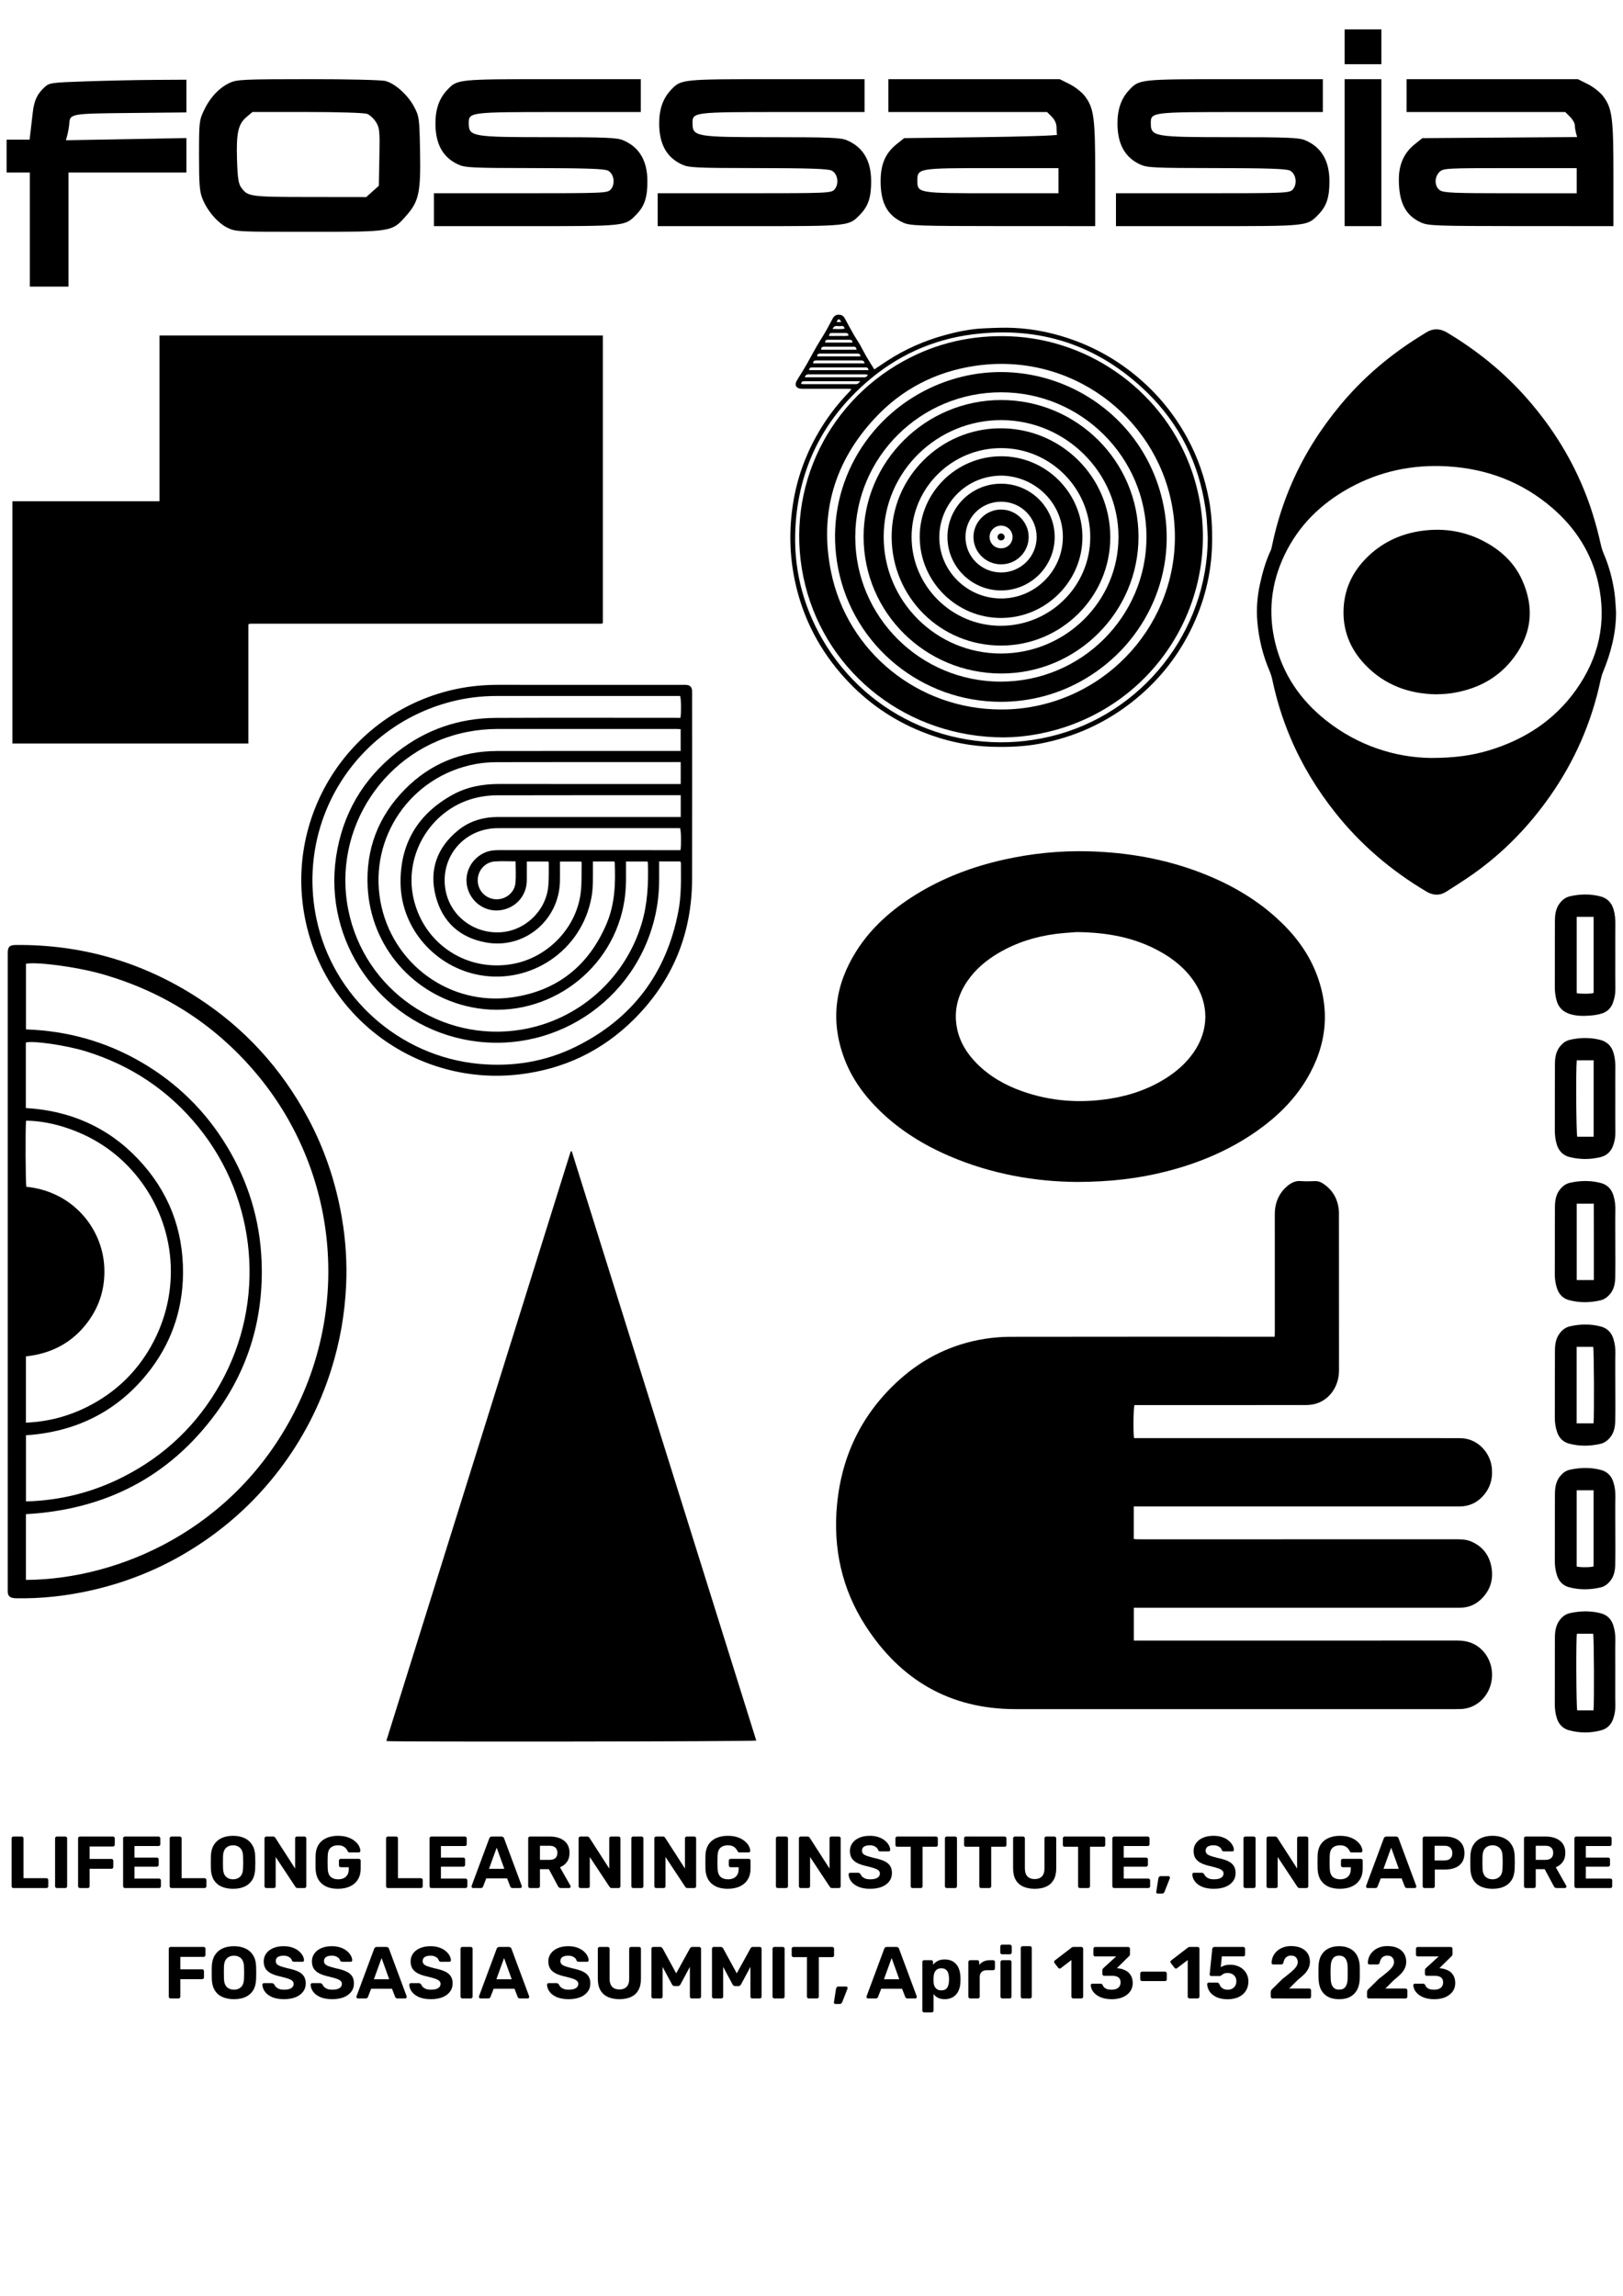 <?xml version="1.0" encoding="UTF-8" standalone="no"?>
<!-- Created with Inkscape (http://www.inkscape.org/) -->

<svg
   width="210mm"
   height="297mm"
   viewBox="0 0 210 297"
   version="1.1"
   id="svg3181"
   inkscape:version="1.1.2 (0a00cf5339, 2022-02-04)"
   sodipodi:docname="fossasia-abstract_black.svg"
   inkscape:export-filename="/home/opntec/git/fossasia-artwork/Tshirts/T-shirt-2023/fossasia-abstract.png"
   inkscape:export-xdpi="100"
   inkscape:export-ydpi="100"
   xmlns:inkscape="http://www.inkscape.org/namespaces/inkscape"
   xmlns:sodipodi="http://sodipodi.sourceforge.net/DTD/sodipodi-0.dtd"
   xmlns="http://www.w3.org/2000/svg"
   xmlns:svg="http://www.w3.org/2000/svg">
  <sodipodi:namedview
     id="namedview3183"
     pagecolor="#ffffff"
     bordercolor="#666666"
     borderopacity="1.0"
     inkscape:pageshadow="2"
     inkscape:pageopacity="0.0"
     inkscape:pagecheckerboard="0"
     inkscape:document-units="mm"
     showgrid="false"
     inkscape:zoom="0.65240507"
     inkscape:cx="191.59876"
     inkscape:cy="566.36592"
     inkscape:window-width="1712"
     inkscape:window-height="935"
     inkscape:window-x="0"
     inkscape:window-y="0"
     inkscape:window-maximized="1"
     inkscape:current-layer="text15138-9-1-6"
     borderlayer="true" />
  <defs
     id="defs3178" />
  <g
     inkscape:label="Layer 1"
     inkscape:groupmode="layer"
     id="layer1">
    <g
       id="g52032"
       transform="matrix(1.002,0,0,1.002,-1.355,40.713)"
       style="fill:#000000">
      <g
         transform="matrix(0.23,0,0,-0.23,147.758,153.865)"
         id="g137922-1"
         style="fill:#000000">
        <path
           inkscape:connector-curvature="0"
           id="path137924-0"
           style="fill:#000000;fill-opacity:1;fill-rule:nonzero;stroke:none"
           d="m 0,0 v -18.238 c 0.633,-0.068 1.24,-0.183 1.849,-0.189 2.4,-0.021 4.799,-0.009 7.2,-0.009 57.517,0 115.035,-0.004 172.553,0.013 2.666,10e-4 5.285,-0.165 7.762,-1.212 6.409,-2.709 10.208,-7.604 11.435,-14.362 1.291,-7.121 -0.719,-13.321 -6.043,-18.296 -3.224,-3.012 -7.12,-4.516 -11.554,-4.56 -0.8,-0.007 -1.599,-0.002 -2.399,-0.002 H 3.209 0.031 v -18.431 h 3.416 c 59.438,0 118.875,-0.015 178.314,0.024 5.583,0.003 10.367,-1.643 14.202,-5.771 8.293,-8.928 6.399,-23.816 -3.814,-30.107 -2.653,-1.634 -5.534,-2.464 -8.633,-2.574 -1.038,-0.037 -2.079,-0.049 -3.119,-0.049 -58.397,-0.002 -116.795,-0.002 -175.193,-0.002 -23.918,0 -47.837,-0.013 -71.755,0.004 -36.694,0.028 -64.472,16.395 -84.077,46.82 -13.316,20.667 -18.308,43.649 -15.961,68.09 2.674,27.853 14.274,51.395 35.167,70.116 13.735,12.306 29.79,20.04 48.06,22.87 4.645,0.719 9.391,1.094 14.091,1.102 48.319,0.078 96.637,0.048 144.955,0.048 h 3.421 c 0.031,1.045 0.081,1.968 0.081,2.892 0.003,21.92 0.016,43.84 -0.011,65.76 -0.004,3.423 0.609,6.678 2.127,9.746 1.185,2.396 2.809,4.459 4.877,6.165 2.216,1.827 4.57,3.075 7.636,2.804 2.62,-0.231 5.278,-0.117 7.914,-0.022 1.602,0.057 2.98,-0.377 4.296,-1.22 5.668,-3.626 8.594,-8.865 9.138,-15.503 0.071,-0.875 0.03,-1.759 0.031,-2.638 0.013,-28.96 0.025,-57.92 0.036,-86.88 0.004,-8.647 -4.937,-16.078 -12.562,-18.57 -1.859,-0.607 -3.912,-0.872 -5.877,-0.876 C 65.673,56.891 34.554,56.906 3.435,56.906 H 0.381 C -0.198,55.175 -0.372,42.143 0.143,38.375 H 3.37 c 59.439,0 118.876,0.004 178.314,-0.019 1.827,-0.001 3.709,-0.051 5.472,-0.469 7.498,-1.775 13.207,-8.599 13.91,-16.526 C 201.611,15.22 199.896,9.799 195.56,5.332 192.295,1.968 188.282,0.196 183.587,0.015 182.709,-0.02 181.828,0 180.947,0 H 3.595 Z" />
      </g>
      <g
         transform="matrix(0.23,0,0,-0.23,79.199,2.682)"
         id="g137926-8"
         style="fill:#000000">
        <path
           inkscape:connector-curvature="0"
           id="path137928-5"
           style="fill:#000000;fill-opacity:1;fill-rule:nonzero;stroke:none"
           d="m 0,0 v -161.339 c -0.059,-0.062 -0.111,-0.121 -0.168,-0.177 -0.057,-0.055 -0.111,-0.123 -0.18,-0.156 -0.069,-0.034 -0.155,-0.032 -0.235,-0.046 -0.078,-0.013 -0.157,-0.031 -0.236,-0.039 -0.079,-0.009 -0.16,-0.008 -0.24,-0.011 -0.16,-0.003 -0.319,-0.007 -0.48,-0.01 -0.079,-0.002 -0.159,-0.002 -0.239,-0.002 -0.08,-0.001 -0.16,-0.001 -0.241,-0.001 -0.239,0 -0.48,-0.001 -0.719,-0.001 h -194.144 c -0.08,0 -0.16,0 -0.241,0 -0.08,-10e-4 -0.16,0 -0.239,-10e-4 -0.16,-0.003 -0.32,-0.005 -0.48,-0.009 -0.08,-0.003 -0.16,-0.008 -0.24,-0.016 -0.079,-0.008 -0.158,-0.018 -0.236,-0.034 -0.078,-0.017 -0.158,-0.035 -0.229,-0.069 -0.069,-0.032 -0.127,-0.086 -0.474,-0.33 v -66.801 H -331.492 V -93.05 c 6.916,0.013 13.76,0.005 20.604,0.006 6.879,0.002 13.759,10e-4 20.638,10e-4 h 20.398 20.933 V 0 Z" />
      </g>
      <g
         transform="matrix(0.23,0,0,-0.23,75.186,108.009)"
         id="g137930-0"
         style="fill:#000000">
        <path
           inkscape:connector-curvature="0"
           id="path137932-6"
           style="fill:#000000;fill-opacity:1;fill-rule:nonzero;stroke:none"
           d="m 0,0 c 34.528,-110.26 69.057,-220.52 103.586,-330.782 -1.921,-0.573 -203.249,-0.796 -207.401,-0.3 -0.041,0.067 -0.085,0.133 -0.122,0.203 -0.035,0.069 -0.105,0.156 -0.087,0.213 34.337,109.779 68.68,219.557 103.026,329.334 0.138,0.437 0.318,0.862 0.478,1.294 z" />
      </g>
      <g
         transform="matrix(0.23,0,0,-0.23,140.406,79.706)"
         id="g137934-4"
         style="fill:#000000">
        <path
           inkscape:connector-curvature="0"
           id="path137936-6"
           style="fill:#000000;fill-opacity:1;fill-rule:nonzero;stroke:none"
           d="m 0,0 c -2.487,-0.211 -7.206,-0.438 -11.875,-1.043 -11.292,-1.465 -21.999,-4.809 -31.873,-10.58 -7.056,-4.125 -13.225,-9.27 -17.847,-16.09 -5.348,-7.893 -7.52,-16.538 -5.731,-25.993 1.475,-7.798 5.47,-14.273 10.962,-19.87 7.201,-7.339 15.912,-12.289 25.513,-15.716 16.169,-5.77 32.777,-6.906 49.654,-4.203 11.651,1.866 22.606,5.723 32.5,12.294 5.58,3.706 10.459,8.161 14.293,13.694 8.604,12.421 8.743,27.021 0.34,39.57 -5.059,7.554 -11.944,13.066 -19.851,17.358 C 32.415,-3.16 17.654,-0.208 0,0 m 0.079,-140.272 c -23.476,0.159 -48.051,4.427 -71.474,14.469 -14.375,6.163 -27.544,14.233 -38.856,25.14 -8.919,8.6 -16.14,18.405 -20.456,30.106 -7.811,21.175 -4.951,41.203 7.031,60.056 8.359,13.15 19.814,23.14 32.931,31.317 15.429,9.618 32.198,15.927 49.886,19.867 15.676,3.493 31.569,5.088 47.623,4.646 21.412,-0.591 42.292,-4.172 62.376,-11.825 15.599,-5.943 29.997,-13.952 42.49,-25.141 9.652,-8.645 17.59,-18.613 22.475,-30.713 8.476,-20.989 6.363,-41.181 -5.209,-60.449 -7.119,-11.854 -16.888,-21.23 -28.15,-29.104 -15.461,-10.811 -32.581,-17.922 -50.794,-22.535 -15.738,-3.985 -31.747,-5.794 -49.873,-5.834" />
      </g>
      <g
         transform="matrix(0.23,0,0,-0.23,186.101,57.227)"
         id="g137938-2"
         style="fill:#000000">
        <path
           inkscape:connector-curvature="0"
           id="path137940-5"
           style="fill:#000000;fill-opacity:1;fill-rule:nonzero;stroke:none"
           d="M 0,0 C 13.353,0.012 23.173,1.371 32.863,4.307 52.667,10.308 69.305,21.049 81.435,37.994 94.379,56.079 98.962,76.156 94.109,98.041 90.362,114.936 81.492,128.869 68.5,140.144 51.514,154.885 31.559,162.41 9.214,163.695 -10.155,164.81 -28.513,160.985 -45.559,151.61 -61.685,142.74 -74.313,130.371 -82.237,113.576 -89.672,97.821 -91.403,81.398 -87.255,64.471 -82.904,46.716 -73.054,32.438 -58.844,21.156 -40.674,6.73 -19.72,0.276 0,0 M 104.064,81.94 C 104.101,70.202 101.22,59.148 96.814,48.402 96.153,46.79 95.674,45.08 95.309,43.373 90.285,19.848 80.813,-1.739 67.017,-21.419 55.212,-38.258 41.094,-52.862 24.312,-64.798 c -5.075,-3.609 -10.351,-6.943 -15.61,-10.284 -3.643,-2.315 -7.373,-2.123 -11.073,0.071 -19.735,11.701 -36.94,26.332 -51.218,44.326 -10.289,12.967 -18.825,27.011 -25.255,42.276 -4.382,10.401 -7.717,21.15 -10.051,32.205 -0.36,1.706 -0.882,3.41 -1.57,5.011 -3.815,8.896 -6.07,18.201 -6.873,27.8 -0.594,7.105 -0.041,14.217 1.523,21.211 1.415,6.326 3.132,12.549 5.901,18.448 0.534,1.138 0.738,2.445 1.002,3.693 2.534,11.998 6.233,23.618 11.169,34.845 6.901,15.698 16.01,30.016 26.944,43.195 11.838,14.269 25.66,26.296 41.178,36.4 2.276,1.482 4.598,2.894 6.897,4.34 3.974,2.498 7.91,2.446 11.944,0.035 16.873,-10.086 31.986,-22.312 44.955,-37.102 14.251,-16.252 25.506,-34.354 33.256,-54.587 3.349,-8.746 5.932,-17.709 7.971,-26.843 0.433,-1.934 1.007,-3.869 1.786,-5.69 3.035,-7.103 4.985,-14.502 6.043,-22.125 0.482,-3.468 0.568,-6.99 0.833,-10.487" />
      </g>
      <g
         transform="matrix(0.23,0,0,-0.23,4.7,143.042)"
         id="g137942-8"
         style="fill:#000000">
        <path
           inkscape:connector-curvature="0"
           id="path137944-6"
           style="fill:#000000;fill-opacity:1;fill-rule:nonzero;stroke:none"
           d="m 0,0 c 12.557,0.493 24.175,3.627 35.13,9.238 15.074,7.721 26.855,18.963 35.156,33.712 17.026,30.252 14.256,66.993 -7.055,94.23 -10.381,13.269 -23.665,22.549 -39.58,28.003 -7.626,2.614 -15.47,4.209 -23.558,4.329 -0.48,-3.891 -0.311,-35.44 0.16,-37.122 C 26.059,129.847 42.862,109.342 43.989,87.461 44.583,75.926 41.482,65.441 34.526,56.212 25.909,44.781 14.221,38.726 0,37.182 Z m -0.05,176.6 c 24.806,-1.458 46.005,-10.683 62.998,-28.598 17.055,-17.981 25.499,-39.6 25.25,-64.428 C 87.985,62.436 81.171,43.505 67.84,27.137 50.416,5.742 27.536,-5.237 0.039,-7.095 v -37.139 c 19.341,0.546 37.48,5.104 54.543,13.771 23.545,11.961 41.826,29.505 54.714,52.564 25.602,45.805 20.63,103.098 -12.489,143.85 -16.712,20.563 -37.833,34.632 -63.147,42.468 -11.119,3.442 -29.982,6.141 -33.71,4.937 z M 0.002,-88.282 c 52.436,0.285 116.951,28.455 150.576,93.948 32.189,62.696 23.32,138.22 -22.174,191.408 -22.891,26.762 -51.382,44.851 -85.203,54.583 -15.461,4.448 -37.887,7.108 -43.16,5.907 v -36.822 c 23.183,-0.802 44.767,-6.785 64.721,-18.392 20.047,-11.661 36.096,-27.425 48.096,-47.258 11.953,-19.756 18.511,-41.213 19.447,-64.282 C 133.585,59.255 125.216,30.387 106.473,4.971 80.131,-30.75 44.167,-48.91 0.002,-51.369 Z M -10.22,84.806 v 177.117 c 0,0.56 -0.005,1.12 0.001,1.681 0.037,3.531 1.013,4.495 4.629,4.524 36.993,0.298 71.063,-9.574 102.096,-29.678 26.309,-17.045 46.783,-39.536 61.66,-67.121 9.533,-17.676 15.802,-36.478 19.203,-56.243 2.177,-12.649 2.99,-25.418 2.393,-38.23 C 179.007,60.66 176.185,44.807 171.273,29.327 164.875,9.161 155.278,-9.333 142.494,-26.17 127.95,-45.323 110.269,-60.961 89.583,-73.22 73.078,-83.001 55.428,-89.899 36.744,-94.132 c -13.93,-3.154 -28.049,-4.722 -42.349,-4.456 -0.633,0.012 -1.28,0.07 -1.893,0.219 -1.796,0.434 -2.54,1.315 -2.692,3.178 -0.066,0.795 -0.029,1.598 -0.029,2.398 -0.001,59.199 -0.001,118.398 -0.001,177.599" />
      </g>
      <g
         transform="matrix(0.23,0,0,-0.23,67.932,70.578)"
         id="g137946-2"
         style="fill:#000000">
        <path
           inkscape:connector-curvature="0"
           id="path137948-8"
           style="fill:#000000;fill-opacity:1;fill-rule:nonzero;stroke:none"
           d="m 0,0 c -4.118,0 -7.95,0.227 -11.745,-0.054 -5.605,-0.413 -9.716,-5.348 -9.51,-10.97 0.205,-5.555 4.502,-9.934 10.053,-10.244 5.607,-0.313 10.654,3.707 11.138,9.308 C 0.27,-8.098 0,-4.184 0,0 m 6.312,-0.08 v -2.531 c -0.001,-2.72 0.029,-5.439 -0.011,-8.158 -0.126,-8.729 -6.428,-15.652 -15.158,-16.686 -8.276,-0.979 -16.088,4.479 -18.194,12.712 -2.077,8.124 2.199,16.524 10.07,19.796 2.409,1.001 4.922,1.255 7.51,1.254 C 23.557,6.288 56.584,6.294 89.612,6.294 h 2.975 c 0.485,3.436 0.353,10.507 -0.234,12.35 h -3.019 c -32.547,0 -65.096,0 -97.644,0 -0.879,0 -1.76,0.011 -2.639,-0.018 -18.52,-0.592 -31.627,-16.618 -28.39,-34.709 2.545,-14.223 15.39,-24.315 30.233,-23.753 14.012,0.53 26.089,11.761 27.452,25.795 0.424,4.361 0.22,8.783 0.288,13.177 0.004,0.218 -0.144,0.439 -0.264,0.784 z M 92.713,37.136 H 90.534 C 56.857,37.135 23.18,37.167 -10.497,37.084 -13.989,37.076 -17.544,36.701 -20.961,35.979 -46.576,30.571 -63.125,4.528 -57.27,-20.977 c 5.855,-25.502 30.016,-41.334 55.817,-36.574 19.474,3.592 35.411,20.013 37.971,39.619 0.741,5.673 0.424,11.484 0.573,17.232 0.005,0.201 -0.192,0.408 -0.284,0.589 h -11.89 c 0,-0.953 0,-1.739 0,-2.525 -0.005,-2.88 0.044,-5.76 -0.023,-8.639 -0.515,-21.751 -19.903,-38.038 -41.28,-34.289 -14.872,2.607 -24.752,11.541 -28.489,26.128 -3.765,14.689 0.77,27.194 12.538,36.81 6.493,5.306 14.174,7.534 22.528,7.533 33.117,-0.005 66.234,-0.001 99.351,-0.001 h 3.171 z M 92.698,55.735 H 90.146 C 56.63,55.734 23.114,55.77 -10.402,55.687 -14.46,55.676 -18.581,55.363 -22.565,54.62 -59.063,47.808 -82.38,13.272 -75.89,-22.442 c 6.366,-35.033 38.934,-58.928 74.078,-53.868 25.333,3.647 42.939,17.826 52.926,41.379 4.678,11.033 5.048,22.681 4.538,34.421 -0.006,0.13 -0.17,0.252 -0.305,0.441 H 43.419 c 0,-1.136 0.006,-2.157 -10e-4,-3.177 -0.036,-5.595 0.22,-11.203 -0.785,-16.753 -5.507,-30.428 -34.25,-48.879 -62.603,-43.882 -24.882,4.385 -44.082,25.847 -44.603,51.126 -0.462,22.385 9.47,39.208 29.081,50.075 8.14,4.512 17.061,6.136 26.349,6.121 32.876,-0.05 65.753,-0.019 98.629,-0.019 h 3.212 z M 61.99,-0.078 c 0,-2.622 -0.032,-4.939 0.007,-7.254 0.096,-5.852 -0.26,-11.656 -1.386,-17.419 -7.668,-39.24 -46.292,-65.074 -85.434,-57.109 -32.62,6.638 -56.374,33.875 -58.216,67.153 -1.187,21.436 5.895,40.01 20.985,55.24 14.115,14.245 31.459,21.357 51.533,21.41 33.352,0.089 66.705,0.025 100.057,0.026 h 3.132 v 12.252 c -0.954,0.043 -1.738,0.108 -2.522,0.108 -33.432,0.005 -66.865,0.017 -100.297,-0.009 -5.766,-0.005 -11.489,-0.565 -17.158,-1.69 -45.838,-9.097 -75.823,-54.061 -66.608,-99.912 9.031,-44.944 52.144,-74.697 97.295,-67.147 31.952,5.343 58.077,28.476 67.398,59.518 3.364,11.199 3.851,22.642 3.498,34.195 -0.006,0.212 -0.19,0.418 -0.295,0.638 z m 18.606,0.04 c 0,-3.441 0,-6.63 0,-9.819 -0.002,-6.579 -0.602,-13.102 -1.977,-19.537 -10.596,-49.582 -58.898,-80.922 -108.441,-70.377 -46.734,9.946 -77.985,54.848 -70.98,102.182 3.569,24.119 15.049,43.813 34.199,58.865 16.276,12.791 34.966,19.162 55.631,19.258 33.516,0.155 67.035,0.044 100.552,0.045 h 2.98 c 0.508,3.297 0.393,10.457 -0.184,12.254 H 90.514 C 56.756,92.831 22.999,92.824 -10.759,92.832 c -8.684,0.002 -17.235,-1.053 -25.632,-3.245 -53.838,-14.051 -86.751,-67.119 -75.456,-121.631 9.109,-43.958 46.494,-77.434 91.219,-81.617 18.982,-1.775 37.251,1.153 54.353,9.591 31.754,15.669 50.919,41.102 57.629,75.893 1.725,8.942 1.52,17.988 1.467,27.026 -0.003,0.364 -0.175,0.727 -0.274,1.113 z M 38.427,99.09 c 18.395,0 36.789,10e-4 55.183,-0.001 0.8,0 1.605,0.035 2.398,-0.041 1.908,-0.181 2.863,-1.144 3.059,-3.051 0.065,-0.635 0.042,-1.279 0.042,-1.918 0.002,-34.631 0.064,-69.262 -0.018,-103.892 -0.073,-30.856 -10.958,-57.379 -32.876,-79.086 -17.687,-17.517 -39.13,-27.705 -63.879,-30.655 -56.672,-6.755 -108.975,30.989 -120.407,86.801 -12.176,59.44 26.071,117.505 85.396,129.629 7.624,1.559 15.336,2.233 23.117,2.221 15.995,-0.024 31.99,-0.007 47.985,-0.007" />
      </g>
      <g
         transform="matrix(0.23,0,0,-0.23,109.973,0.951)"
         id="g137950-4"
         style="fill:#000000">
        <path
           inkscape:connector-curvature="0"
           id="path137952-7"
           style="fill:#000000;fill-opacity:1;fill-rule:nonzero;stroke:none"
           d="M 0,0 C -0.541,0.962 -0.657,1.926 -1.751,1.406 -2.098,1.242 -2.221,0.607 -2.548,0 Z m -4.85,-3.841 c 2.513,-0.038 4.635,-0.235 6.791,0.119 -0.3,1.77 -1.493,1.575 -2.437,1.441 -1.394,-0.197 -3.205,0.914 -4.354,-1.56 m -1.921,-3.952 c 1.969,0 3.79,-0.05 5.607,0.014 1.76,0.061 3.561,-0.291 5.325,0.271 -0.185,1.172 -0.837,1.408 -1.731,1.401 -2.54,-0.022 -5.08,-0.014 -7.621,-0.006 -0.894,0.002 -1.531,-0.268 -1.58,-1.68 m -2.234,-3.705 H 6.357 c -0.057,1.14 -0.586,1.563 -1.526,1.562 -4.137,-0.002 -8.274,10e-4 -12.412,-0.005 -0.955,-10e-4 -1.444,-0.479 -1.424,-1.557 m -2.258,-4.027 c 6.72,0.007 13.27,-0.012 19.935,0.011 -0.192,1.319 -0.73,1.721 -1.67,1.704 -1.115,-0.02 -2.231,0 -3.347,0 -4.303,0 -8.606,-0.006 -12.909,0.004 -1.011,0.002 -1.939,-0.054 -2.009,-1.719 m 22.07,-3.743 c -0.043,1.679 -1.154,1.587 -2.191,1.587 -6.621,0.002 -13.243,0.002 -19.865,0 -0.398,-10e-4 -0.815,0.043 -1.191,-0.058 -0.77,-0.207 -1.186,-0.682 -0.938,-1.529 z m -33.299,-15.461 c 0.57,-0.041 1.041,-0.104 1.513,-0.104 9.495,-0.006 18.99,-0.007 28.485,0 0.555,0 1.165,-0.053 1.648,0.154 0.464,0.198 0.797,0.702 1.601,1.463 H 7.483 c -7.66,0 -15.32,10e-4 -22.98,0 -1.755,0 -3.511,-0.01 -5.266,-10e-4 -0.883,0.004 -1.58,-0.213 -1.729,-1.512 m 37.842,7.746 c -0.219,1.809 -1.496,1.524 -2.561,1.525 -9.409,0.011 -18.818,0.007 -28.227,0.005 -0.478,0 -0.962,0.019 -1.432,-0.048 -0.846,-0.122 -1.105,-0.678 -1.106,-1.482 z m -35.731,-3.485 0.224,-0.506 h 2.332 14.839 c 5.106,0 10.212,-0.001 15.317,0.002 1.099,0 2.255,-0.091 2.586,1.511 -0.63,0.043 -1.179,0.112 -1.727,0.112 -10.291,0.006 -20.583,0.005 -30.874,0.002 -0.478,0 -1.013,0.097 -1.419,-0.083 -0.484,-0.216 -0.857,-0.681 -1.278,-1.038 m 33.54,7.286 c -0.275,1.597 -1.203,1.639 -2.208,1.638 -8.135,-0.011 -16.269,-0.006 -24.403,-0.007 -0.319,0 -0.64,0.009 -0.957,-0.019 -0.955,-0.087 -1.382,-0.606 -1.307,-1.612 z m 192.674,-97.852 c -0.185,3.433 -0.312,6.87 -0.573,10.297 -0.169,2.229 -0.482,4.45 -0.813,6.663 -3.743,25.029 -14.438,46.705 -32.481,64.368 C 144.629,-12.945 111.646,-2.09 73.712,-6.917 51.054,-9.8 31.021,-19.024 13.881,-34.074 c -24.309,-21.344 -37.632,-48.277 -39.532,-80.644 -1.328,-22.637 3.814,-43.841 15.175,-63.451 25.788,-44.512 77.414,-66.477 127.784,-54.482 51.571,12.28 88.395,58.761 88.525,111.617 M 5.605,-37.525 c -0.927,0.035 -1.773,0.092 -2.62,0.093 -7.919,0.007 -15.839,0.003 -23.757,0.007 -0.72,0 -1.446,-0.023 -2.157,0.063 -2.335,0.285 -3.298,2.051 -2.151,4.146 1.099,2.006 2.389,3.906 3.576,5.864 0.818,1.352 1.63,2.709 2.4,4.089 1.698,3.042 3.334,6.118 5.06,9.144 1.178,2.066 2.474,4.065 3.7,6.104 0.856,1.422 1.711,2.846 2.516,4.297 1.037,1.869 2.043,3.757 3.03,5.654 0.724,1.392 1.745,2.194 3.402,2.204 1.634,0.01 2.702,-0.685 3.459,-2.097 1.679,-3.129 3.381,-6.247 5.142,-9.33 1.059,-1.852 2.301,-3.6 3.362,-5.45 1.218,-2.122 2.27,-4.341 3.499,-6.455 1.428,-2.456 2.97,-4.845 4.537,-7.382 2.372,1.585 4.726,3.192 7.114,4.749 10.056,6.56 20.917,11.343 32.482,14.518 7.104,1.95 14.311,3.439 21.685,3.774 5.741,0.26 11.512,0.542 17.241,0.26 11.886,-0.587 23.42,-3.106 34.576,-7.286 13.702,-5.132 26.018,-12.573 36.973,-22.264 10.465,-9.257 19.002,-20.036 25.686,-32.313 5.903,-10.84 9.832,-22.356 12.122,-34.449 1.508,-7.962 1.915,-16.008 1.786,-24.106 -0.282,-17.488 -4.438,-34.022 -12.245,-49.613 -8.036,-16.048 -19.232,-29.547 -33.451,-40.535 -15.082,-11.656 -32.004,-19.169 -50.702,-22.763 -8.923,-1.714 -17.933,-2.042 -26.981,-1.792 -13.812,0.381 -27.071,3.385 -39.858,8.547 -16.356,6.604 -30.51,16.46 -42.429,29.408 -14.666,15.935 -24.335,34.506 -28.715,55.795 -2.919,14.186 -3.16,28.414 -0.927,42.681 2.097,13.388 6.485,26.021 13.072,37.877 5.036,9.065 11.15,17.333 18.374,24.777 0.333,0.344 0.649,0.708 0.95,1.08 0.092,0.115 0.108,0.291 0.249,0.704" />
      </g>
      <g
         transform="matrix(0.23,0,0,-0.23,204.953,77.743)"
         id="g137954-2"
         style="fill:#000000">
        <path
           inkscape:connector-curvature="0"
           id="path137956-4"
           style="fill:#000000;fill-opacity:1;fill-rule:nonzero;stroke:none"
           d="m 0,0 v -42.803 c 2.529,-0.517 7.85,-0.441 9.509,0.102 V 0 Z m 21.686,-21.432 c 0,-6.394 -0.064,-12.788 0.031,-19.18 0.038,-2.616 -0.509,-5.115 -1.323,-7.507 -0.995,-2.917 -3.169,-5.098 -6.068,-6.06 -2.384,-0.791 -4.976,-1.117 -7.501,-1.283 -3.582,-0.235 -7.182,-0.177 -10.678,0.936 -3.772,1.201 -6.296,3.612 -7.395,7.441 -0.754,2.624 -1.049,5.291 -1.035,8.04 0.064,12.387 -0.027,24.774 0.063,37.161 0.025,3.439 0.572,6.851 2.824,9.693 1.473,1.858 3.274,3.206 5.656,3.751 5.698,1.303 11.4,1.378 17.058,-0.064 3.85,-0.982 6.301,-3.543 7.408,-7.385 0.78,-2.711 1.02,-5.462 0.983,-8.281 -0.077,-5.753 -0.023,-11.508 -0.023,-17.262" />
      </g>
      <g
         transform="matrix(0.23,0,0,-0.23,204.955,124.633)"
         id="g137958-0"
         style="fill:#000000">
        <path
           inkscape:connector-curvature="0"
           id="path137960-6"
           style="fill:#000000;fill-opacity:1;fill-rule:nonzero;stroke:none"
           d="M 0,0 H 9.639 C 9.625,14.396 9.664,28.644 9.609,42.888 H 0 Z m 21.677,21.422 c 0.001,-6.639 0.107,-13.279 -0.045,-19.915 -0.074,-3.267 -0.595,-6.529 -2.8,-9.216 -1.504,-1.834 -3.268,-3.191 -5.67,-3.727 -5.871,-1.309 -11.735,-1.382 -17.534,0.189 -3.275,0.889 -5.524,3.219 -6.628,6.392 -0.916,2.634 -1.315,5.391 -1.298,8.242 0.079,12.556 -0.024,25.114 0.071,37.671 0.027,3.519 0.549,7.034 2.915,9.911 1.443,1.754 3.155,3.086 5.475,3.609 5.868,1.321 11.729,1.409 17.535,-0.14 3.477,-0.928 5.781,-3.371 6.863,-6.756 0.874,-2.738 1.218,-5.58 1.155,-8.505 -0.129,-5.916 -0.039,-11.836 -0.039,-17.755" />
      </g>
      <g
         transform="matrix(0.23,0,0,-0.23,204.95,151.777)"
         id="g137962-2"
         style="fill:#000000">
        <path
           inkscape:connector-curvature="0"
           id="path137964-9"
           style="fill:#000000;fill-opacity:1;fill-rule:nonzero;stroke:none"
           d="m 0,0 v -42.796 c 2.319,-0.551 7.764,-0.497 9.505,0.059 V 0 Z m 21.703,-21.618 c 0,-6.639 0.103,-13.279 -0.043,-19.914 -0.074,-3.353 -0.608,-6.695 -2.876,-9.437 -1.456,-1.76 -3.172,-3.084 -5.48,-3.597 -5.948,-1.324 -11.9,-1.427 -17.769,0.206 -3.255,0.905 -5.47,3.255 -6.539,6.464 -0.91,2.734 -1.284,5.565 -1.267,8.49 0.076,12.476 -0.024,24.954 0.069,37.429 0.026,3.521 0.559,7.029 2.915,9.912 1.439,1.761 3.156,3.102 5.475,3.608 5.868,1.279 11.73,1.398 17.541,-0.152 3.486,-0.931 5.78,-3.366 6.86,-6.75 0.848,-2.66 1.206,-5.421 1.149,-8.265 C 21.62,-9.62 21.702,-15.62 21.703,-21.618" />
      </g>
      <g
         transform="matrix(0.23,0,0,-0.23,204.963,96.26)"
         id="g137966-9"
         style="fill:#000000">
        <path
           inkscape:connector-curvature="0"
           id="path137968-0"
           style="fill:#000000;fill-opacity:1;fill-rule:nonzero;stroke:none"
           d="m 0,0 c -0.564,-5.267 -0.305,-41.303 0.267,-42.922 h 9.21 V 0 Z m 21.645,-21.374 c 0,-6.399 -0.065,-12.799 0.031,-19.197 0.039,-2.618 -0.451,-5.148 -1.338,-7.506 -1.165,-3.099 -3.442,-5.373 -6.787,-6.221 -5.833,-1.479 -11.707,-1.482 -17.536,-0.034 -3.789,0.942 -6.163,3.498 -7.277,7.209 -0.809,2.697 -1.078,5.452 -1.062,8.282 0.065,12.319 -0.032,24.638 0.065,36.956 0.029,3.523 0.611,7.018 3.007,9.879 1.413,1.687 3.113,2.952 5.308,3.472 5.61,1.331 11.234,1.408 16.841,0.066 4.17,-0.998 6.76,-3.635 7.864,-7.81 0.66,-2.497 0.934,-4.998 0.905,-7.577 -0.066,-5.839 -0.021,-11.679 -0.021,-17.519" />
      </g>
      <g
         transform="matrix(0.23,0,0,-0.23,204.947,143.131)"
         id="g137970-8"
         style="fill:#000000">
        <path
           inkscape:connector-curvature="0"
           id="path137972-1"
           style="fill:#000000;fill-opacity:1;fill-rule:nonzero;stroke:none"
           d="M 0,0 H 9.482 C 9.931,3.888 9.755,41.173 9.293,42.924 H 0 Z m 21.715,21.295 c 0.001,-6.639 0.108,-13.279 -0.046,-19.913 -0.075,-3.267 -0.613,-6.527 -2.799,-9.22 -1.496,-1.843 -3.27,-3.196 -5.666,-3.725 -5.868,-1.298 -11.732,-1.383 -17.533,0.19 -3.282,0.89 -5.527,3.208 -6.624,6.384 -0.938,2.715 -1.326,5.552 -1.307,8.481 0.08,12.476 -0.021,24.953 0.07,37.429 0.025,3.521 0.559,7.025 2.913,9.911 1.439,1.766 3.166,3.082 5.476,3.61 5.864,1.342 11.727,1.421 17.531,-0.134 3.47,-0.93 5.788,-3.37 6.867,-6.758 0.845,-2.657 1.213,-5.417 1.155,-8.262 -0.121,-5.996 -0.037,-11.995 -0.037,-17.993" />
      </g>
      <g
         transform="matrix(0.23,0,0,-0.23,207.124,180.192)"
         id="g137974-3"
         style="fill:#000000">
        <path
           inkscape:connector-curvature="0"
           id="path137976-1"
           style="fill:#000000;fill-opacity:1;fill-rule:nonzero;stroke:none"
           d="M 0,0 C 0.469,4.217 0.281,41.315 -0.194,43.036 H -9.34 C -9.86,39.604 -9.688,1.764 -9.143,0 Z m 12.235,21.501 c 0,-6.154 -0.08,-12.31 0.037,-18.461 0.052,-2.691 -0.359,-5.295 -1.209,-7.766 -1.087,-3.163 -3.357,-5.519 -6.623,-6.417 -6.036,-1.659 -12.177,-1.652 -18.212,-0.02 -3.435,0.929 -5.741,3.372 -6.822,6.793 -0.822,2.598 -1.156,5.266 -1.141,8.022 0.068,12.467 -0.024,24.936 0.064,37.404 0.024,3.435 0.553,6.844 2.753,9.719 1.502,1.961 3.364,3.329 5.847,3.859 5.867,1.253 11.735,1.378 17.521,-0.237 3.357,-0.935 5.612,-3.364 6.658,-6.659 0.845,-2.655 1.224,-5.411 1.165,-8.256 -0.124,-5.991 -0.038,-11.987 -0.038,-17.981" />
      </g>
      <g
         transform="matrix(0.23,0,0,-0.23,186.791,49.011)"
         id="g138218-1"
         style="fill:#000000">
        <path
           inkscape:connector-curvature="0"
           id="path138220-0"
           style="fill:#000000;fill-opacity:1;fill-rule:nonzero;stroke:none"
           d="m 0,0 c -15.184,0.264 -28.771,5.169 -39.638,16.426 -8.693,9.005 -13.019,19.837 -12.226,32.44 0.734,11.662 5.85,21.295 14.328,29.174 8.343,7.755 18.323,12.176 29.535,13.728 C 4.731,93.53 16.858,91.484 28.15,85.209 36.977,80.305 44.057,73.543 48.265,64.299 55.795,47.757 53.467,32.292 41.914,18.418 33.419,8.216 22.12,2.755 9.108,0.691 7.848,0.491 6.575,0.339 5.302,0.247 3.628,0.126 1.949,0.086 0,0" />
      </g>
      <g
         transform="matrix(0.23,0,0,-0.23,130.599,50.967)"
         id="g138222-3"
         style="fill:#000000">
        <path
           inkscape:connector-curvature="0"
           id="path138224-4"
           style="fill:#000000;fill-opacity:1;fill-rule:nonzero;stroke:none"
           d="M 0,0 C 7.471,-0.06 14.839,0.784 22.116,2.462 72.27,14.027 106.001,63.131 95.909,115.41 86.378,164.787 39.019,200.831 -14.492,192.889 -36.6,189.608 -55.6,179.84 -70.809,163.464 -93.47,139.064 -101.982,110.136 -95.411,77.506 -86.276,32.149 -46.229,0.009 0,0 m 1.673,-15.673 c -53.569,10e-4 -98.983,35.171 -111.529,85.489 -12.549,50.326 10.63,101.213 55.215,125.76 18.59,10.234 38.544,14.715 59.748,13.896 46.137,-1.781 87.288,-32.341 102.228,-76.015 C 127.088,75.712 97.239,12.851 39.937,-8.49 27.06,-13.286 13.738,-15.604 1.673,-15.673" />
      </g>
      <g
         transform="matrix(0.23,0,0,-0.23,149.399,28.692)"
         id="g138226-0"
         style="fill:#000000">
        <path
           inkscape:connector-curvature="0"
           id="path138228-3"
           style="fill:#000000;fill-opacity:1;fill-rule:nonzero;stroke:none"
           d="m 0,0 c -0.013,44.788 -36.571,81.176 -81.574,81.194 -45.203,0.018 -81.834,-36.25 -81.921,-81.111 -0.088,-44.876 36.494,-81.292 81.67,-81.301 C -36.67,-81.226 0.013,-44.815 0,0 m -81.753,-92.544 c -44.302,0.002 -82.643,31.146 -91.287,74.527 -8.35,41.896 12.81,81.862 48.777,100.259 53.88,27.559 119.294,-2.546 133.16,-61.454 9.405,-39.956 -8.73,-79.947 -43.315,-100.419 -14.36,-8.501 -30.664,-12.913 -47.335,-12.913" />
      </g>
      <g
         transform="matrix(0.23,0,0,-0.23,130.599,43.742)"
         id="g138230-9"
         style="fill:#000000">
        <path
           inkscape:connector-curvature="0"
           id="path138232-1"
           style="fill:#000000;fill-opacity:1;fill-rule:nonzero;stroke:none"
           d="M 0,0 C 36.481,-0.001 66.068,29.361 66.027,65.524 65.986,101.573 36.545,130.812 0.438,131.018 -35.373,131.222 -65.784,102.52 -65.805,65.495 -65.825,29.32 -36.274,0 0,0 M 0.118,142.29 C 42.68,142.308 77.25,107.91 77.263,65.53 77.274,23.283 42.726,-11.187 0.335,-11.22 c -42.841,-0.033 -77.374,34.192 -77.419,76.728 -0.044,42.252 34.657,76.764 77.202,76.782" />
      </g>
      <g
         transform="matrix(0.23,0,0,-0.23,142.14,28.707)"
         id="g138234-9"
         style="fill:#000000">
        <path
           inkscape:connector-curvature="0"
           id="path138236-6"
           style="fill:#000000;fill-opacity:1;fill-rule:nonzero;stroke:none"
           d="m 0,0 c 0.012,27.474 -22.43,49.892 -49.984,49.931 -27.742,0.039 -50.333,-22.328 -50.334,-49.836 -0.001,-27.483 22.431,-49.872 49.997,-49.9 C -22.518,-49.833 -0.012,-27.558 0,0 m 11.243,0.003 c 0.076,-33.492 -27.457,-60.877 -61.249,-60.918 -34.043,-0.042 -61.337,26.967 -61.509,60.867 -0.169,33.504 27.35,61.032 61.077,61.099 34.035,0.068 61.604,-27.218 61.681,-61.048" />
      </g>
      <g
         transform="matrix(0.23,0,0,-0.23,130.687,20.774)"
         id="g138238-9"
         style="fill:#000000">
        <path
           inkscape:connector-curvature="0"
           id="path138240-3"
           style="fill:#000000;fill-opacity:1;fill-rule:nonzero;stroke:none"
           d="m 0,0 c -19.919,-0.089 -34.515,-15.609 -34.95,-33.855 -0.452,-18.932 14.958,-34.773 34.149,-35.111 19.068,-0.335 34.913,14.998 35.211,34.071 C 34.705,-15.961 19.323,-0.362 0,0 m -0.326,10.855 c 25.1,0.064 45.645,-20.292 45.725,-45.305 0.08,-24.861 -20.547,-45.406 -45.636,-45.457 -25.052,-0.051 -45.605,20.344 -45.717,45.369 -0.113,24.886 20.435,45.328 45.628,45.393" />
      </g>
      <g
         transform="matrix(0.23,0,0,-0.23,130.64,24.142)"
         id="g138242-3"
         style="fill:#000000">
        <path
           inkscape:connector-curvature="0"
           id="path138244-8"
           style="fill:#000000;fill-opacity:1;fill-rule:nonzero;stroke:none"
           d="m 0,0 c -11.151,0.03 -20.058,-8.769 -20.063,-19.819 -0.006,-11.03 8.936,-19.918 20.027,-19.905 10.983,0.013 19.858,8.803 19.94,19.749 C 19.986,-8.922 11.126,-0.03 0,0 m 30.021,-19.834 c 0,-16.554 -13.553,-30.027 -30.162,-29.982 -16.622,0.045 -30.086,13.535 -30.044,30.105 0.042,16.455 13.475,29.783 30.048,29.815 16.672,0.031 30.157,-13.354 30.158,-29.938" />
      </g>
      <g
         transform="matrix(0.23,0,0,-0.23,130.633,27.231)"
         id="g138246-0"
         style="fill:#000000">
        <path
           inkscape:connector-curvature="0"
           id="path138248-5"
           style="fill:#000000;fill-opacity:1;fill-rule:nonzero;stroke:none"
           d="m 0,0 c -3.562,0.021 -6.429,-2.75 -6.489,-6.272 -0.061,-3.537 2.713,-6.386 6.282,-6.456 C 3.498,-12.8 6.409,-9.992 6.395,-6.36 6.381,-2.826 3.562,-0.021 0,0 m 0.021,-21.733 c -8.553,-0.022 -15.494,6.77 -15.56,15.225 C -15.605,1.998 -8.523,9.073 0.01,9.024 8.492,8.976 15.455,2.03 15.448,-6.376 15.441,-14.843 8.541,-21.712 0.021,-21.733" />
      </g>
      <g
         transform="matrix(0.23,0,0,-0.23,130.636,28.241)"
         id="g138250-6"
         style="fill:#000000">
        <path
           inkscape:connector-curvature="0"
           id="path138252-6"
           style="fill:#000000;fill-opacity:1;fill-rule:nonzero;stroke:none"
           d="M 0,0 C 1.042,-0.035 1.995,-1.019 1.967,-2.03 1.937,-3.062 0.962,-3.956 -0.106,-3.932 -1.191,-3.907 -2.094,-2.977 -2.057,-1.923 -2.019,-0.874 -1.047,0.035 0,0" />
      </g>
    </g>
    <g
       aria-label="LIFELONG LEARNING INSTITUTE, SINGAPORE
FOSSASIA SUMMIT, April 13-15 2023"
       transform="scale(1.003,0.998)"
       id="text15138-9-1-6"
       style="font-size:12.777px;text-align:end;letter-spacing:0px;word-spacing:0px;text-anchor:end;stroke-width:1.065px">
      <path
         d="m 1.735,244.74 q -0.105,0 -0.172,-0.067 -0.067,-0.067 -0.067,-0.172 v -6.201 q 0,-0.105 0.067,-0.172 0.067,-0.067 0.172,-0.067 h 1.059 q 0.105,0 0.172,0.067 0.067,0.067 0.067,0.172 v 5.161 h 2.957 q 0.105,0 0.172,0.067 0.067,0.067 0.067,0.172 v 0.801 q 0,0.105 -0.067,0.172 -0.067,0.067 -0.172,0.067 z"
         style="-inkscape-font-specification:'Rubik, @wght=600'"
         id="path981" />
      <path
         d="m 7.344,244.74 q -0.105,0 -0.172,-0.067 -0.067,-0.067 -0.067,-0.172 v -6.201 q 0,-0.105 0.067,-0.172 0.067,-0.067 0.172,-0.067 h 1.078 q 0.105,0 0.172,0.067 0.067,0.067 0.067,0.172 v 6.201 q 0,0.105 -0.067,0.172 -0.067,0.067 -0.172,0.067 z"
         style="-inkscape-font-specification:'Rubik, @wght=600'"
         id="path983" />
      <path
         d="m 10.311,244.74 q -0.105,0 -0.172,-0.067 -0.067,-0.067 -0.067,-0.172 v -6.201 q 0,-0.105 0.067,-0.172 0.067,-0.067 0.172,-0.067 h 4.255 q 0.105,0 0.172,0.067 0.067,0.067 0.067,0.172 v 0.811 q 0,0.105 -0.067,0.172 -0.067,0.067 -0.172,0.067 h -3.005 v 1.612 h 2.814 q 0.105,0 0.172,0.067 0.067,0.067 0.067,0.172 v 0.811 q 0,0.095 -0.067,0.162 -0.067,0.067 -0.172,0.067 h -2.814 v 2.261 q 0,0.105 -0.067,0.172 -0.067,0.067 -0.172,0.067 z"
         style="-inkscape-font-specification:'Rubik, @wght=600'"
         id="path985" />
      <path
         d="m 16.12,244.74 q -0.105,0 -0.172,-0.067 -0.067,-0.067 -0.067,-0.172 v -6.201 q 0,-0.105 0.067,-0.172 0.067,-0.067 0.172,-0.067 h 4.321 q 0.105,0 0.172,0.067 0.067,0.067 0.067,0.172 v 0.763 q 0,0.095 -0.067,0.162 -0.067,0.067 -0.172,0.067 h -3.091 v 1.498 h 2.881 q 0.105,0 0.172,0.067 0.067,0.067 0.067,0.172 v 0.706 q 0,0.095 -0.067,0.162 -0.067,0.067 -0.172,0.067 h -2.881 v 1.545 h 3.167 q 0.105,0 0.172,0.067 0.067,0.067 0.067,0.172 v 0.754 q 0,0.105 -0.067,0.172 -0.067,0.067 -0.172,0.067 z"
         style="-inkscape-font-specification:'Rubik, @wght=600'"
         id="path987" />
      <path
         d="m 22.13,244.74 q -0.105,0 -0.172,-0.067 -0.067,-0.067 -0.067,-0.172 v -6.201 q 0,-0.105 0.067,-0.172 0.067,-0.067 0.172,-0.067 h 1.059 q 0.105,0 0.172,0.067 0.067,0.067 0.067,0.172 v 5.161 h 2.957 q 0.105,0 0.172,0.067 0.067,0.067 0.067,0.172 v 0.801 q 0,0.105 -0.067,0.172 -0.067,0.067 -0.172,0.067 z"
         style="-inkscape-font-specification:'Rubik, @wght=600'"
         id="path989" />
      <path
         d="m 30.067,244.836 q -0.868,0 -1.498,-0.286 -0.63,-0.286 -0.983,-0.859 -0.353,-0.582 -0.382,-1.46 -0.009,-0.41 -0.009,-0.811 0,-0.41 0.009,-0.83 0.029,-0.859 0.382,-1.44 0.362,-0.591 0.992,-0.887 0.639,-0.296 1.488,-0.296 0.839,0 1.469,0.296 0.639,0.296 1.002,0.887 0.362,0.582 0.382,1.44 0.019,0.42 0.019,0.83 0,0.401 -0.019,0.811 -0.029,0.878 -0.382,1.46 -0.353,0.572 -0.983,0.859 -0.63,0.286 -1.488,0.286 z m 0,-1.231 q 0.553,0 0.906,-0.334 0.362,-0.343 0.382,-1.087 0.019,-0.42 0.019,-0.782 0,-0.372 -0.019,-0.782 -0.009,-0.496 -0.181,-0.811 -0.172,-0.315 -0.458,-0.458 -0.277,-0.153 -0.649,-0.153 -0.372,0 -0.658,0.153 -0.286,0.143 -0.458,0.458 -0.162,0.315 -0.181,0.811 -0.009,0.41 -0.009,0.782 0,0.362 0.009,0.782 0.029,0.744 0.382,1.087 0.353,0.334 0.916,0.334 z"
         style="-inkscape-font-specification:'Rubik, @wght=600'"
         id="path991" />
      <path
         d="m 34.36,244.74 q -0.105,0 -0.172,-0.067 -0.067,-0.067 -0.067,-0.172 v -6.201 q 0,-0.105 0.067,-0.172 0.067,-0.067 0.172,-0.067 h 0.868 q 0.143,0 0.21,0.067 0.067,0.067 0.086,0.105 l 2.547,3.978 v -3.911 q 0,-0.105 0.067,-0.172 0.067,-0.067 0.162,-0.067 h 0.973 q 0.105,0 0.172,0.067 0.067,0.067 0.067,0.172 v 6.201 q 0,0.095 -0.067,0.172 -0.067,0.067 -0.172,0.067 h -0.878 q -0.143,0 -0.21,-0.067 -0.057,-0.076 -0.086,-0.105 l -2.537,-3.854 v 3.787 q 0,0.105 -0.067,0.172 -0.067,0.067 -0.172,0.067 z"
         style="-inkscape-font-specification:'Rubik, @wght=600'"
         id="path993" />
      <path
         d="m 43.603,244.836 q -0.897,0 -1.536,-0.296 -0.63,-0.305 -0.983,-0.878 -0.343,-0.582 -0.372,-1.402 -0.009,-0.41 -0.009,-0.878 0,-0.467 0.009,-0.887 0.029,-0.801 0.372,-1.364 0.353,-0.563 0.992,-0.859 0.649,-0.305 1.526,-0.305 0.706,0 1.24,0.181 0.534,0.181 0.897,0.477 0.362,0.286 0.553,0.63 0.191,0.343 0.2,0.658 0,0.086 -0.057,0.153 -0.057,0.057 -0.153,0.057 h -1.183 q -0.095,0 -0.153,-0.038 -0.048,-0.038 -0.086,-0.114 -0.067,-0.172 -0.219,-0.343 -0.143,-0.181 -0.391,-0.305 -0.248,-0.124 -0.649,-0.124 -0.601,0 -0.954,0.315 -0.343,0.315 -0.372,1.03 -0.029,0.82 0,1.669 0.029,0.744 0.382,1.068 0.362,0.324 0.963,0.324 0.391,0 0.696,-0.134 0.315,-0.143 0.496,-0.439 0.181,-0.296 0.181,-0.754 v -0.238 h -1.04 q -0.095,0 -0.162,-0.067 -0.067,-0.076 -0.067,-0.172 v -0.611 q 0,-0.105 0.067,-0.172 0.067,-0.067 0.162,-0.067 h 2.337 q 0.105,0 0.172,0.067 0.067,0.067 0.067,0.172 v 1.04 q 0,0.82 -0.362,1.402 -0.353,0.582 -1.021,0.897 -0.658,0.305 -1.545,0.305 z"
         style="-inkscape-font-specification:'Rubik, @wght=600'"
         id="path995" />
      <path
         d="m 50.042,244.74 q -0.105,0 -0.172,-0.067 -0.067,-0.067 -0.067,-0.172 v -6.201 q 0,-0.105 0.067,-0.172 0.067,-0.067 0.172,-0.067 h 1.059 q 0.105,0 0.172,0.067 0.067,0.067 0.067,0.172 v 5.161 h 2.957 q 0.105,0 0.172,0.067 0.067,0.067 0.067,0.172 v 0.801 q 0,0.105 -0.067,0.172 -0.067,0.067 -0.172,0.067 z"
         style="-inkscape-font-specification:'Rubik, @wght=600'"
         id="path997" />
      <path
         d="m 55.651,244.74 q -0.105,0 -0.172,-0.067 -0.067,-0.067 -0.067,-0.172 v -6.201 q 0,-0.105 0.067,-0.172 0.067,-0.067 0.172,-0.067 h 4.321 q 0.105,0 0.172,0.067 0.067,0.067 0.067,0.172 v 0.763 q 0,0.095 -0.067,0.162 -0.067,0.067 -0.172,0.067 h -3.091 v 1.498 h 2.881 q 0.105,0 0.172,0.067 0.067,0.067 0.067,0.172 v 0.706 q 0,0.095 -0.067,0.162 -0.067,0.067 -0.172,0.067 h -2.881 v 1.545 h 3.167 q 0.105,0 0.172,0.067 0.067,0.067 0.067,0.172 v 0.754 q 0,0.105 -0.067,0.172 -0.067,0.067 -0.172,0.067 z"
         style="-inkscape-font-specification:'Rubik, @wght=600'"
         id="path999" />
      <path
         d="m 61.032,244.74 q -0.086,0 -0.143,-0.057 -0.057,-0.067 -0.057,-0.143 0,-0.048 0.009,-0.086 l 2.27,-6.134 q 0.029,-0.105 0.114,-0.181 0.086,-0.076 0.238,-0.076 h 1.221 q 0.153,0 0.238,0.076 0.086,0.076 0.114,0.181 l 2.27,6.134 q 0.009,0.038 0.009,0.086 0,0.076 -0.057,0.143 -0.057,0.057 -0.143,0.057 h -0.992 q -0.143,0 -0.21,-0.067 -0.067,-0.067 -0.086,-0.124 l -0.41,-1.068 h -2.69 l -0.41,1.068 q -0.019,0.057 -0.086,0.124 -0.067,0.067 -0.21,0.067 z m 2.051,-2.49 h 1.975 l -0.983,-2.747 z"
         style="-inkscape-font-specification:'Rubik, @wght=600'"
         id="path1001" />
      <path
         d="m 68.377,244.74 q -0.105,0 -0.172,-0.067 -0.067,-0.067 -0.067,-0.172 v -6.201 q 0,-0.105 0.067,-0.172 0.067,-0.067 0.172,-0.067 h 2.528 q 1.192,0 1.879,0.553 0.687,0.544 0.687,1.574 0,0.696 -0.334,1.164 -0.334,0.467 -0.897,0.696 l 1.345,2.385 q 0.029,0.057 0.029,0.105 0,0.076 -0.057,0.143 -0.057,0.057 -0.143,0.057 h -1.059 q -0.172,0 -0.258,-0.086 -0.086,-0.095 -0.124,-0.172 l -1.164,-2.185 h -1.154 v 2.204 q 0,0.105 -0.067,0.172 -0.067,0.067 -0.172,0.067 z m 1.278,-3.654 h 1.221 q 0.525,0 0.773,-0.238 0.258,-0.238 0.258,-0.668 0,-0.429 -0.248,-0.677 -0.248,-0.248 -0.782,-0.248 h -1.221 z"
         style="-inkscape-font-specification:'Rubik, @wght=600'"
         id="path1003" />
      <path
         d="m 74.883,244.74 q -0.105,0 -0.172,-0.067 -0.067,-0.067 -0.067,-0.172 v -6.201 q 0,-0.105 0.067,-0.172 0.067,-0.067 0.172,-0.067 h 0.868 q 0.143,0 0.21,0.067 0.067,0.067 0.086,0.105 l 2.547,3.978 v -3.911 q 0,-0.105 0.067,-0.172 0.067,-0.067 0.162,-0.067 h 0.973 q 0.105,0 0.172,0.067 0.067,0.067 0.067,0.172 v 6.201 q 0,0.095 -0.067,0.172 -0.067,0.067 -0.172,0.067 h -0.878 q -0.143,0 -0.21,-0.067 -0.057,-0.076 -0.086,-0.105 l -2.537,-3.854 v 3.787 q 0,0.105 -0.067,0.172 -0.067,0.067 -0.172,0.067 z"
         style="-inkscape-font-specification:'Rubik, @wght=600'"
         id="path1005" />
      <path
         d="m 81.684,244.74 q -0.105,0 -0.172,-0.067 -0.067,-0.067 -0.067,-0.172 v -6.201 q 0,-0.105 0.067,-0.172 0.067,-0.067 0.172,-0.067 h 1.078 q 0.105,0 0.172,0.067 0.067,0.067 0.067,0.172 v 6.201 q 0,0.105 -0.067,0.172 -0.067,0.067 -0.172,0.067 z"
         style="-inkscape-font-specification:'Rubik, @wght=600'"
         id="path1007" />
      <path
         d="m 84.651,244.74 q -0.105,0 -0.172,-0.067 -0.067,-0.067 -0.067,-0.172 v -6.201 q 0,-0.105 0.067,-0.172 0.067,-0.067 0.172,-0.067 h 0.868 q 0.143,0 0.21,0.067 0.067,0.067 0.086,0.105 l 2.547,3.978 v -3.911 q 0,-0.105 0.067,-0.172 0.067,-0.067 0.162,-0.067 h 0.973 q 0.105,0 0.172,0.067 0.067,0.067 0.067,0.172 v 6.201 q 0,0.095 -0.067,0.172 -0.067,0.067 -0.172,0.067 h -0.878 q -0.143,0 -0.21,-0.067 -0.057,-0.076 -0.086,-0.105 l -2.537,-3.854 v 3.787 q 0,0.105 -0.067,0.172 -0.067,0.067 -0.172,0.067 z"
         style="-inkscape-font-specification:'Rubik, @wght=600'"
         id="path1009" />
      <path
         d="m 93.895,244.836 q -0.897,0 -1.536,-0.296 -0.63,-0.305 -0.983,-0.878 -0.343,-0.582 -0.372,-1.402 -0.009,-0.41 -0.009,-0.878 0,-0.467 0.009,-0.887 0.029,-0.801 0.372,-1.364 0.353,-0.563 0.992,-0.859 0.649,-0.305 1.526,-0.305 0.706,0 1.24,0.181 0.534,0.181 0.897,0.477 0.362,0.286 0.553,0.63 0.191,0.343 0.2,0.658 0,0.086 -0.057,0.153 -0.057,0.057 -0.153,0.057 h -1.183 q -0.095,0 -0.153,-0.038 -0.048,-0.038 -0.086,-0.114 -0.067,-0.172 -0.219,-0.343 -0.143,-0.181 -0.391,-0.305 -0.248,-0.124 -0.649,-0.124 -0.601,0 -0.954,0.315 -0.343,0.315 -0.372,1.03 -0.029,0.82 0,1.669 0.029,0.744 0.382,1.068 0.362,0.324 0.963,0.324 0.391,0 0.696,-0.134 0.315,-0.143 0.496,-0.439 0.181,-0.296 0.181,-0.754 v -0.238 h -1.04 q -0.095,0 -0.162,-0.067 -0.067,-0.076 -0.067,-0.172 v -0.611 q 0,-0.105 0.067,-0.172 0.067,-0.067 0.162,-0.067 h 2.337 q 0.105,0 0.172,0.067 0.067,0.067 0.067,0.172 v 1.04 q 0,0.82 -0.362,1.402 -0.353,0.582 -1.021,0.897 -0.658,0.305 -1.545,0.305 z"
         style="-inkscape-font-specification:'Rubik, @wght=600'"
         id="path1011" />
      <path
         d="m 100.334,244.74 q -0.105,0 -0.172,-0.067 -0.067,-0.067 -0.067,-0.172 v -6.201 q 0,-0.105 0.067,-0.172 0.067,-0.067 0.172,-0.067 h 1.078 q 0.105,0 0.172,0.067 0.067,0.067 0.067,0.172 v 6.201 q 0,0.105 -0.067,0.172 -0.067,0.067 -0.172,0.067 z"
         style="-inkscape-font-specification:'Rubik, @wght=600'"
         id="path1013" />
      <path
         d="m 103.3,244.74 q -0.105,0 -0.172,-0.067 -0.067,-0.067 -0.067,-0.172 v -6.201 q 0,-0.105 0.067,-0.172 0.067,-0.067 0.172,-0.067 h 0.868 q 0.143,0 0.21,0.067 0.067,0.067 0.086,0.105 l 2.547,3.978 v -3.911 q 0,-0.105 0.067,-0.172 0.067,-0.067 0.162,-0.067 h 0.973 q 0.105,0 0.172,0.067 0.067,0.067 0.067,0.172 v 6.201 q 0,0.095 -0.067,0.172 -0.067,0.067 -0.172,0.067 h -0.878 q -0.143,0 -0.21,-0.067 -0.057,-0.076 -0.086,-0.105 l -2.537,-3.854 v 3.787 q 0,0.105 -0.067,0.172 -0.067,0.067 -0.172,0.067 z"
         style="-inkscape-font-specification:'Rubik, @wght=600'"
         id="path1015" />
      <path
         d="m 112.267,244.836 q -0.916,0 -1.536,-0.267 -0.611,-0.267 -0.925,-0.696 -0.315,-0.429 -0.334,-0.916 0,-0.076 0.057,-0.134 0.057,-0.067 0.143,-0.067 h 1.021 q 0.124,0 0.191,0.057 0.067,0.048 0.124,0.124 0.067,0.162 0.21,0.315 0.153,0.153 0.41,0.258 0.258,0.095 0.639,0.095 0.62,0 0.925,-0.2 0.315,-0.2 0.315,-0.544 0,-0.248 -0.172,-0.401 -0.162,-0.153 -0.525,-0.277 -0.353,-0.124 -0.944,-0.267 -0.715,-0.153 -1.221,-0.391 -0.496,-0.248 -0.754,-0.63 -0.248,-0.391 -0.248,-0.963 0,-0.572 0.315,-1.011 0.315,-0.448 0.887,-0.696 0.572,-0.258 1.364,-0.258 0.639,0 1.126,0.172 0.496,0.172 0.82,0.448 0.334,0.277 0.506,0.591 0.172,0.315 0.181,0.611 0,0.076 -0.057,0.143 -0.057,0.057 -0.143,0.057 h -1.068 q -0.095,0 -0.172,-0.038 -0.076,-0.038 -0.124,-0.134 -0.057,-0.248 -0.343,-0.429 -0.277,-0.191 -0.725,-0.191 -0.467,0 -0.744,0.172 -0.267,0.172 -0.267,0.525 0,0.229 0.134,0.391 0.143,0.153 0.467,0.277 0.334,0.114 0.878,0.258 0.839,0.172 1.364,0.41 0.525,0.238 0.773,0.62 0.248,0.372 0.248,0.944 0,0.639 -0.362,1.097 -0.353,0.458 -0.983,0.706 -0.62,0.238 -1.45,0.238 z"
         style="-inkscape-font-specification:'Rubik, @wght=600'"
         id="path1017" />
      <path
         d="m 117.719,244.74 q -0.105,0 -0.172,-0.067 -0.067,-0.067 -0.067,-0.172 v -5.113 h -1.736 q -0.095,0 -0.162,-0.067 -0.067,-0.067 -0.067,-0.162 v -0.859 q 0,-0.105 0.067,-0.172 0.067,-0.067 0.162,-0.067 h 4.999 q 0.105,0 0.172,0.067 0.067,0.067 0.067,0.172 v 0.859 q 0,0.095 -0.067,0.162 -0.067,0.067 -0.172,0.067 h -1.727 v 5.113 q 0,0.105 -0.067,0.172 -0.067,0.067 -0.172,0.067 z"
         style="-inkscape-font-specification:'Rubik, @wght=600'"
         id="path1019" />
      <path
         d="m 122.136,244.74 q -0.105,0 -0.172,-0.067 -0.067,-0.067 -0.067,-0.172 v -6.201 q 0,-0.105 0.067,-0.172 0.067,-0.067 0.172,-0.067 h 1.078 q 0.105,0 0.172,0.067 0.067,0.067 0.067,0.172 v 6.201 q 0,0.105 -0.067,0.172 -0.067,0.067 -0.172,0.067 z"
         style="-inkscape-font-specification:'Rubik, @wght=600'"
         id="path1021" />
      <path
         d="m 126.572,244.74 q -0.105,0 -0.172,-0.067 -0.067,-0.067 -0.067,-0.172 v -5.113 h -1.736 q -0.095,0 -0.162,-0.067 -0.067,-0.067 -0.067,-0.162 v -0.859 q 0,-0.105 0.067,-0.172 0.067,-0.067 0.162,-0.067 h 4.999 q 0.105,0 0.172,0.067 0.067,0.067 0.067,0.172 v 0.859 q 0,0.095 -0.067,0.162 -0.067,0.067 -0.172,0.067 h -1.727 v 5.113 q 0,0.105 -0.067,0.172 -0.067,0.067 -0.172,0.067 z"
         style="-inkscape-font-specification:'Rubik, @wght=600'"
         id="path1023" />
      <path
         d="m 133.478,244.836 q -0.839,0 -1.469,-0.277 -0.63,-0.286 -0.973,-0.868 -0.343,-0.591 -0.343,-1.498 v -3.892 q 0,-0.105 0.067,-0.172 0.067,-0.067 0.172,-0.067 h 1.04 q 0.105,0 0.172,0.067 0.067,0.067 0.067,0.172 v 3.883 q 0,0.706 0.334,1.049 0.334,0.343 0.935,0.343 0.591,0 0.925,-0.343 0.334,-0.343 0.334,-1.049 v -3.883 q 0,-0.105 0.067,-0.172 0.076,-0.067 0.172,-0.067 h 1.049 q 0.095,0 0.162,0.067 0.067,0.067 0.067,0.172 v 3.892 q 0,0.906 -0.343,1.498 -0.343,0.582 -0.963,0.868 -0.62,0.277 -1.469,0.277 z"
         style="-inkscape-font-specification:'Rubik, @wght=600'"
         id="path1025" />
      <path
         d="m 139.316,244.74 q -0.105,0 -0.172,-0.067 -0.067,-0.067 -0.067,-0.172 v -5.113 h -1.736 q -0.095,0 -0.162,-0.067 -0.067,-0.067 -0.067,-0.162 v -0.859 q 0,-0.105 0.067,-0.172 0.067,-0.067 0.162,-0.067 h 4.999 q 0.105,0 0.172,0.067 0.067,0.067 0.067,0.172 v 0.859 q 0,0.095 -0.067,0.162 -0.067,0.067 -0.172,0.067 h -1.727 v 5.113 q 0,0.105 -0.067,0.172 -0.067,0.067 -0.172,0.067 z"
         style="-inkscape-font-specification:'Rubik, @wght=600'"
         id="path1027" />
      <path
         d="m 143.733,244.74 q -0.105,0 -0.172,-0.067 -0.067,-0.067 -0.067,-0.172 v -6.201 q 0,-0.105 0.067,-0.172 0.067,-0.067 0.172,-0.067 h 4.321 q 0.105,0 0.172,0.067 0.067,0.067 0.067,0.172 v 0.763 q 0,0.095 -0.067,0.162 -0.067,0.067 -0.172,0.067 h -3.091 v 1.498 h 2.881 q 0.105,0 0.172,0.067 0.067,0.067 0.067,0.172 v 0.706 q 0,0.095 -0.067,0.162 -0.067,0.067 -0.172,0.067 h -2.881 v 1.545 h 3.167 q 0.105,0 0.172,0.067 0.067,0.067 0.067,0.172 v 0.754 q 0,0.105 -0.067,0.172 -0.067,0.067 -0.172,0.067 z"
         style="-inkscape-font-specification:'Rubik, @wght=600'"
         id="path1029" />
      <path
         d="m 149.332,245.456 q -0.076,0 -0.134,-0.067 -0.048,-0.057 -0.038,-0.143 l 0.267,-1.736 q 0.019,-0.124 0.095,-0.219 0.076,-0.095 0.229,-0.095 h 0.992 q 0.076,0 0.124,0.057 0.057,0.048 0.057,0.124 0,0.057 -0.019,0.114 l -0.668,1.708 q -0.038,0.095 -0.114,0.172 -0.067,0.086 -0.219,0.086 z"
         style="-inkscape-font-specification:'Rubik, @wght=600'"
         id="path1031" />
      <path
         d="m 156.601,244.836 q -0.916,0 -1.536,-0.267 -0.611,-0.267 -0.925,-0.696 -0.315,-0.429 -0.334,-0.916 0,-0.076 0.057,-0.134 0.057,-0.067 0.143,-0.067 h 1.021 q 0.124,0 0.191,0.057 0.067,0.048 0.124,0.124 0.067,0.162 0.21,0.315 0.153,0.153 0.41,0.258 0.258,0.095 0.639,0.095 0.62,0 0.925,-0.2 0.315,-0.2 0.315,-0.544 0,-0.248 -0.172,-0.401 -0.162,-0.153 -0.525,-0.277 -0.353,-0.124 -0.944,-0.267 -0.715,-0.153 -1.221,-0.391 -0.496,-0.248 -0.754,-0.63 -0.248,-0.391 -0.248,-0.963 0,-0.572 0.315,-1.011 0.315,-0.448 0.887,-0.696 0.572,-0.258 1.364,-0.258 0.639,0 1.126,0.172 0.496,0.172 0.82,0.448 0.334,0.277 0.506,0.591 0.172,0.315 0.181,0.611 0,0.076 -0.057,0.143 -0.057,0.057 -0.143,0.057 h -1.068 q -0.095,0 -0.172,-0.038 -0.076,-0.038 -0.124,-0.134 -0.057,-0.248 -0.343,-0.429 -0.277,-0.191 -0.725,-0.191 -0.467,0 -0.744,0.172 -0.267,0.172 -0.267,0.525 0,0.229 0.134,0.391 0.143,0.153 0.467,0.277 0.334,0.114 0.878,0.258 0.839,0.172 1.364,0.41 0.525,0.238 0.773,0.62 0.248,0.372 0.248,0.944 0,0.639 -0.362,1.097 -0.353,0.458 -0.983,0.706 -0.62,0.238 -1.45,0.238 z"
         style="-inkscape-font-specification:'Rubik, @wght=600'"
         id="path1033" />
      <path
         d="m 160.656,244.74 q -0.105,0 -0.172,-0.067 -0.067,-0.067 -0.067,-0.172 v -6.201 q 0,-0.105 0.067,-0.172 0.067,-0.067 0.172,-0.067 h 1.078 q 0.105,0 0.172,0.067 0.067,0.067 0.067,0.172 v 6.201 q 0,0.105 -0.067,0.172 -0.067,0.067 -0.172,0.067 z"
         style="-inkscape-font-specification:'Rubik, @wght=600'"
         id="path1035" />
      <path
         d="m 163.622,244.74 q -0.105,0 -0.172,-0.067 -0.067,-0.067 -0.067,-0.172 v -6.201 q 0,-0.105 0.067,-0.172 0.067,-0.067 0.172,-0.067 h 0.868 q 0.143,0 0.21,0.067 0.067,0.067 0.086,0.105 l 2.547,3.978 v -3.911 q 0,-0.105 0.067,-0.172 0.067,-0.067 0.162,-0.067 h 0.973 q 0.105,0 0.172,0.067 0.067,0.067 0.067,0.172 v 6.201 q 0,0.095 -0.067,0.172 -0.067,0.067 -0.172,0.067 h -0.878 q -0.143,0 -0.21,-0.067 -0.057,-0.076 -0.086,-0.105 l -2.537,-3.854 v 3.787 q 0,0.105 -0.067,0.172 -0.067,0.067 -0.172,0.067 z"
         style="-inkscape-font-specification:'Rubik, @wght=600'"
         id="path1037" />
      <path
         d="m 172.866,244.836 q -0.897,0 -1.536,-0.296 -0.63,-0.305 -0.983,-0.878 -0.343,-0.582 -0.372,-1.402 -0.01,-0.41 -0.01,-0.878 0,-0.467 0.01,-0.887 0.029,-0.801 0.372,-1.364 0.353,-0.563 0.992,-0.859 0.649,-0.305 1.526,-0.305 0.706,0 1.24,0.181 0.534,0.181 0.897,0.477 0.362,0.286 0.553,0.63 0.191,0.343 0.2,0.658 0,0.086 -0.057,0.153 -0.057,0.057 -0.153,0.057 h -1.183 q -0.095,0 -0.153,-0.038 -0.048,-0.038 -0.086,-0.114 -0.067,-0.172 -0.219,-0.343 -0.143,-0.181 -0.391,-0.305 -0.248,-0.124 -0.649,-0.124 -0.601,0 -0.954,0.315 -0.343,0.315 -0.372,1.03 -0.029,0.82 0,1.669 0.029,0.744 0.382,1.068 0.362,0.324 0.963,0.324 0.391,0 0.696,-0.134 0.315,-0.143 0.496,-0.439 0.181,-0.296 0.181,-0.754 v -0.238 h -1.04 q -0.095,0 -0.162,-0.067 -0.067,-0.076 -0.067,-0.172 v -0.611 q 0,-0.105 0.067,-0.172 0.067,-0.067 0.162,-0.067 h 2.337 q 0.105,0 0.172,0.067 0.067,0.067 0.067,0.172 v 1.04 q 0,0.82 -0.362,1.402 -0.353,0.582 -1.021,0.897 -0.658,0.305 -1.545,0.305 z"
         style="-inkscape-font-specification:'Rubik, @wght=600'"
         id="path1039" />
      <path
         d="m 176.424,244.74 q -0.086,0 -0.143,-0.057 -0.057,-0.067 -0.057,-0.143 0,-0.048 0.01,-0.086 l 2.27,-6.134 q 0.029,-0.105 0.114,-0.181 0.086,-0.076 0.238,-0.076 h 1.221 q 0.153,0 0.238,0.076 0.086,0.076 0.114,0.181 l 2.27,6.134 q 0.01,0.038 0.01,0.086 0,0.076 -0.057,0.143 -0.057,0.057 -0.143,0.057 h -0.992 q -0.143,0 -0.21,-0.067 -0.067,-0.067 -0.086,-0.124 l -0.41,-1.068 h -2.69 l -0.41,1.068 q -0.019,0.057 -0.086,0.124 -0.067,0.067 -0.21,0.067 z m 2.051,-2.49 h 1.975 l -0.983,-2.747 z"
         style="-inkscape-font-specification:'Rubik, @wght=600'"
         id="path1041" />
      <path
         d="m 183.769,244.74 q -0.105,0 -0.172,-0.067 -0.067,-0.067 -0.067,-0.172 v -6.201 q 0,-0.105 0.067,-0.172 0.067,-0.067 0.172,-0.067 h 2.604 q 0.773,0 1.336,0.238 0.572,0.238 0.887,0.725 0.324,0.477 0.324,1.192 0,0.725 -0.324,1.202 -0.315,0.467 -0.887,0.696 -0.563,0.229 -1.336,0.229 h -1.278 v 2.156 q 0,0.105 -0.067,0.172 -0.067,0.067 -0.172,0.067 z m 1.297,-3.577 h 1.259 q 0.487,0 0.754,-0.238 0.277,-0.238 0.277,-0.715 0,-0.42 -0.248,-0.687 -0.238,-0.267 -0.782,-0.267 h -1.259 z"
         style="-inkscape-font-specification:'Rubik, @wght=600'"
         id="path1043" />
      <path
         d="m 192.545,244.836 q -0.868,0 -1.498,-0.286 -0.63,-0.286 -0.983,-0.859 -0.353,-0.582 -0.382,-1.46 -0.01,-0.41 -0.01,-0.811 0,-0.41 0.01,-0.83 0.029,-0.859 0.382,-1.44 0.362,-0.591 0.992,-0.887 0.639,-0.296 1.488,-0.296 0.839,0 1.469,0.296 0.639,0.296 1.002,0.887 0.362,0.582 0.382,1.44 0.019,0.42 0.019,0.83 0,0.401 -0.019,0.811 -0.029,0.878 -0.382,1.46 -0.353,0.572 -0.983,0.859 -0.63,0.286 -1.488,0.286 z m 0,-1.231 q 0.553,0 0.906,-0.334 0.362,-0.343 0.382,-1.087 0.019,-0.42 0.019,-0.782 0,-0.372 -0.019,-0.782 -0.01,-0.496 -0.181,-0.811 -0.172,-0.315 -0.458,-0.458 -0.277,-0.153 -0.649,-0.153 -0.372,0 -0.658,0.153 -0.286,0.143 -0.458,0.458 -0.162,0.315 -0.181,0.811 -0.01,0.41 -0.01,0.782 0,0.362 0.01,0.782 0.029,0.744 0.382,1.087 0.353,0.334 0.916,0.334 z"
         style="-inkscape-font-specification:'Rubik, @wght=600'"
         id="path1045" />
      <path
         d="m 196.838,244.74 q -0.105,0 -0.172,-0.067 -0.067,-0.067 -0.067,-0.172 v -6.201 q 0,-0.105 0.067,-0.172 0.067,-0.067 0.172,-0.067 h 2.528 q 1.192,0 1.879,0.553 0.687,0.544 0.687,1.574 0,0.696 -0.334,1.164 -0.334,0.467 -0.897,0.696 l 1.345,2.385 q 0.029,0.057 0.029,0.105 0,0.076 -0.057,0.143 -0.057,0.057 -0.143,0.057 h -1.059 q -0.172,0 -0.258,-0.086 -0.086,-0.095 -0.124,-0.172 l -1.164,-2.185 h -1.154 v 2.204 q 0,0.105 -0.067,0.172 -0.067,0.067 -0.172,0.067 z m 1.278,-3.654 h 1.221 q 0.525,0 0.773,-0.238 0.258,-0.238 0.258,-0.668 0,-0.429 -0.248,-0.677 -0.248,-0.248 -0.782,-0.248 h -1.221 z"
         style="-inkscape-font-specification:'Rubik, @wght=600'"
         id="path1047" />
      <path
         d="m 203.344,244.74 q -0.105,0 -0.172,-0.067 -0.067,-0.067 -0.067,-0.172 v -6.201 q 0,-0.105 0.067,-0.172 0.067,-0.067 0.172,-0.067 h 4.321 q 0.105,0 0.172,0.067 0.067,0.067 0.067,0.172 v 0.763 q 0,0.095 -0.067,0.162 -0.067,0.067 -0.172,0.067 h -3.091 v 1.498 h 2.881 q 0.105,0 0.172,0.067 0.067,0.067 0.067,0.172 v 0.706 q 0,0.095 -0.067,0.162 -0.067,0.067 -0.172,0.067 h -2.881 v 1.545 h 3.167 q 0.105,0 0.172,0.067 0.067,0.067 0.067,0.172 v 0.754 q 0,0.105 -0.067,0.172 -0.067,0.067 -0.172,0.067 z"
         style="-inkscape-font-specification:'Rubik, @wght=600'"
         id="path1049" />
      <path
         d="m 22.011,259.049 q -0.105,0 -0.172,-0.067 -0.067,-0.067 -0.067,-0.172 v -6.201 q 0,-0.105 0.067,-0.172 0.067,-0.067 0.172,-0.067 h 4.255 q 0.105,0 0.172,0.067 0.067,0.067 0.067,0.172 v 0.811 q 0,0.105 -0.067,0.172 -0.067,0.067 -0.172,0.067 h -3.005 v 1.612 h 2.814 q 0.105,0 0.172,0.067 0.067,0.067 0.067,0.172 v 0.811 q 0,0.095 -0.067,0.162 -0.067,0.067 -0.172,0.067 h -2.814 v 2.261 q 0,0.105 -0.067,0.172 -0.067,0.067 -0.172,0.067 z"
         style="-inkscape-font-specification:'Rubik, @wght=600'"
         id="path1051" />
      <path
         d="m 30.186,259.145 q -0.868,0 -1.498,-0.286 -0.63,-0.286 -0.983,-0.859 -0.353,-0.582 -0.382,-1.46 -0.009,-0.41 -0.009,-0.811 0,-0.41 0.009,-0.83 0.029,-0.859 0.382,-1.44 0.362,-0.591 0.992,-0.887 0.639,-0.296 1.488,-0.296 0.839,0 1.469,0.296 0.639,0.296 1.002,0.887 0.362,0.582 0.382,1.44 0.019,0.42 0.019,0.83 0,0.401 -0.019,0.811 -0.029,0.878 -0.382,1.46 -0.353,0.572 -0.983,0.859 -0.63,0.286 -1.488,0.286 z m 0,-1.231 q 0.553,0 0.906,-0.334 0.362,-0.343 0.382,-1.087 0.019,-0.42 0.019,-0.782 0,-0.372 -0.019,-0.782 -0.009,-0.496 -0.181,-0.811 -0.172,-0.315 -0.458,-0.458 -0.277,-0.153 -0.649,-0.153 -0.372,0 -0.658,0.153 -0.286,0.143 -0.458,0.458 -0.162,0.315 -0.181,0.811 -0.009,0.41 -0.009,0.782 0,0.362 0.009,0.782 0.029,0.744 0.382,1.087 0.353,0.334 0.916,0.334 z"
         style="-inkscape-font-specification:'Rubik, @wght=600'"
         id="path1053" />
      <path
         d="m 36.644,259.145 q -0.916,0 -1.536,-0.267 -0.611,-0.267 -0.925,-0.696 -0.315,-0.429 -0.334,-0.916 0,-0.076 0.057,-0.134 0.057,-0.067 0.143,-0.067 h 1.021 q 0.124,0 0.191,0.057 0.067,0.048 0.124,0.124 0.067,0.162 0.21,0.315 0.153,0.153 0.41,0.258 0.258,0.095 0.639,0.095 0.62,0 0.925,-0.2 0.315,-0.2 0.315,-0.544 0,-0.248 -0.172,-0.401 -0.162,-0.153 -0.525,-0.277 -0.353,-0.124 -0.944,-0.267 -0.715,-0.153 -1.221,-0.391 -0.496,-0.248 -0.754,-0.63 -0.248,-0.391 -0.248,-0.963 0,-0.572 0.315,-1.011 0.315,-0.448 0.887,-0.696 0.572,-0.258 1.364,-0.258 0.639,0 1.126,0.172 0.496,0.172 0.82,0.448 0.334,0.277 0.506,0.591 0.172,0.315 0.181,0.611 0,0.076 -0.057,0.143 -0.057,0.057 -0.143,0.057 h -1.068 q -0.095,0 -0.172,-0.038 -0.076,-0.038 -0.124,-0.134 -0.057,-0.248 -0.343,-0.429 -0.277,-0.191 -0.725,-0.191 -0.467,0 -0.744,0.172 -0.267,0.172 -0.267,0.525 0,0.229 0.134,0.391 0.143,0.153 0.467,0.277 0.334,0.114 0.878,0.258 0.839,0.172 1.364,0.41 0.525,0.238 0.773,0.62 0.248,0.372 0.248,0.944 0,0.639 -0.362,1.097 -0.353,0.458 -0.983,0.706 -0.62,0.238 -1.45,0.238 z"
         style="-inkscape-font-specification:'Rubik, @wght=600'"
         id="path1055" />
      <path
         d="m 42.864,259.145 q -0.916,0 -1.536,-0.267 -0.611,-0.267 -0.925,-0.696 -0.315,-0.429 -0.334,-0.916 0,-0.076 0.057,-0.134 0.057,-0.067 0.143,-0.067 h 1.021 q 0.124,0 0.191,0.057 0.067,0.048 0.124,0.124 0.067,0.162 0.21,0.315 0.153,0.153 0.41,0.258 0.258,0.095 0.639,0.095 0.62,0 0.925,-0.2 0.315,-0.2 0.315,-0.544 0,-0.248 -0.172,-0.401 -0.162,-0.153 -0.525,-0.277 -0.353,-0.124 -0.944,-0.267 -0.715,-0.153 -1.221,-0.391 -0.496,-0.248 -0.754,-0.63 -0.248,-0.391 -0.248,-0.963 0,-0.572 0.315,-1.011 0.315,-0.448 0.887,-0.696 0.572,-0.258 1.364,-0.258 0.639,0 1.126,0.172 0.496,0.172 0.82,0.448 0.334,0.277 0.506,0.591 0.172,0.315 0.181,0.611 0,0.076 -0.057,0.143 -0.057,0.057 -0.143,0.057 h -1.068 q -0.095,0 -0.172,-0.038 -0.076,-0.038 -0.124,-0.134 -0.057,-0.248 -0.343,-0.429 -0.277,-0.191 -0.725,-0.191 -0.467,0 -0.744,0.172 -0.267,0.172 -0.267,0.525 0,0.229 0.134,0.391 0.143,0.153 0.467,0.277 0.334,0.114 0.878,0.258 0.839,0.172 1.364,0.41 0.525,0.238 0.773,0.62 0.248,0.372 0.248,0.944 0,0.639 -0.362,1.097 -0.353,0.458 -0.983,0.706 -0.62,0.238 -1.45,0.238 z"
         style="-inkscape-font-specification:'Rubik, @wght=600'"
         id="path1057" />
      <path
         d="m 46.183,259.049 q -0.086,0 -0.143,-0.057 -0.057,-0.067 -0.057,-0.143 0,-0.048 0.009,-0.086 l 2.27,-6.134 q 0.029,-0.105 0.114,-0.181 0.086,-0.076 0.238,-0.076 h 1.221 q 0.153,0 0.238,0.076 0.086,0.076 0.114,0.181 l 2.27,6.134 q 0.009,0.038 0.009,0.086 0,0.076 -0.057,0.143 -0.057,0.057 -0.143,0.057 h -0.992 q -0.143,0 -0.21,-0.067 -0.067,-0.067 -0.086,-0.124 l -0.41,-1.068 h -2.69 l -0.41,1.068 q -0.019,0.057 -0.086,0.124 -0.067,0.067 -0.21,0.067 z m 2.051,-2.49 h 1.975 l -0.983,-2.747 z"
         style="-inkscape-font-specification:'Rubik, @wght=600'"
         id="path1059" />
      <path
         d="m 55.594,259.145 q -0.916,0 -1.536,-0.267 -0.611,-0.267 -0.925,-0.696 -0.315,-0.429 -0.334,-0.916 0,-0.076 0.057,-0.134 0.057,-0.067 0.143,-0.067 h 1.021 q 0.124,0 0.191,0.057 0.067,0.048 0.124,0.124 0.067,0.162 0.21,0.315 0.153,0.153 0.41,0.258 0.258,0.095 0.639,0.095 0.62,0 0.925,-0.2 0.315,-0.2 0.315,-0.544 0,-0.248 -0.172,-0.401 -0.162,-0.153 -0.525,-0.277 -0.353,-0.124 -0.944,-0.267 -0.715,-0.153 -1.221,-0.391 -0.496,-0.248 -0.754,-0.63 -0.248,-0.391 -0.248,-0.963 0,-0.572 0.315,-1.011 0.315,-0.448 0.887,-0.696 0.572,-0.258 1.364,-0.258 0.639,0 1.126,0.172 0.496,0.172 0.82,0.448 0.334,0.277 0.506,0.591 0.172,0.315 0.181,0.611 0,0.076 -0.057,0.143 -0.057,0.057 -0.143,0.057 H 56.901 q -0.095,0 -0.172,-0.038 -0.076,-0.038 -0.124,-0.134 -0.057,-0.248 -0.343,-0.429 -0.277,-0.191 -0.725,-0.191 -0.467,0 -0.744,0.172 -0.267,0.172 -0.267,0.525 0,0.229 0.134,0.391 0.143,0.153 0.467,0.277 0.334,0.114 0.878,0.258 0.839,0.172 1.364,0.41 0.525,0.238 0.773,0.62 0.248,0.372 0.248,0.944 0,0.639 -0.362,1.097 -0.353,0.458 -0.983,0.706 -0.62,0.238 -1.45,0.238 z"
         style="-inkscape-font-specification:'Rubik, @wght=600'"
         id="path1061" />
      <path
         d="m 59.648,259.049 q -0.105,0 -0.172,-0.067 -0.067,-0.067 -0.067,-0.172 v -6.201 q 0,-0.105 0.067,-0.172 0.067,-0.067 0.172,-0.067 h 1.078 q 0.105,0 0.172,0.067 0.067,0.067 0.067,0.172 v 6.201 q 0,0.105 -0.067,0.172 -0.067,0.067 -0.172,0.067 z"
         style="-inkscape-font-specification:'Rubik, @wght=600'"
         id="path1063" />
      <path
         d="m 61.985,259.049 q -0.086,0 -0.143,-0.057 -0.057,-0.067 -0.057,-0.143 0,-0.048 0.009,-0.086 l 2.27,-6.134 q 0.029,-0.105 0.114,-0.181 0.086,-0.076 0.238,-0.076 h 1.221 q 0.153,0 0.238,0.076 0.086,0.076 0.114,0.181 l 2.27,6.134 q 0.009,0.038 0.009,0.086 0,0.076 -0.057,0.143 -0.057,0.057 -0.143,0.057 H 67.079 q -0.143,0 -0.21,-0.067 -0.067,-0.067 -0.086,-0.124 l -0.41,-1.068 h -2.69 l -0.41,1.068 q -0.019,0.057 -0.086,0.124 -0.067,0.067 -0.21,0.067 z m 2.051,-2.49 h 1.975 l -0.983,-2.747 z"
         style="-inkscape-font-specification:'Rubik, @wght=600'"
         id="path1065" />
      <path
         d="m 73.361,259.145 q -0.916,0 -1.536,-0.267 -0.611,-0.267 -0.925,-0.696 -0.315,-0.429 -0.334,-0.916 0,-0.076 0.057,-0.134 0.057,-0.067 0.143,-0.067 h 1.021 q 0.124,0 0.191,0.057 0.067,0.048 0.124,0.124 0.067,0.162 0.21,0.315 0.153,0.153 0.41,0.258 0.258,0.095 0.639,0.095 0.62,0 0.925,-0.2 0.315,-0.2 0.315,-0.544 0,-0.248 -0.172,-0.401 -0.162,-0.153 -0.525,-0.277 -0.353,-0.124 -0.944,-0.267 -0.715,-0.153 -1.221,-0.391 -0.496,-0.248 -0.754,-0.63 -0.248,-0.391 -0.248,-0.963 0,-0.572 0.315,-1.011 0.315,-0.448 0.887,-0.696 0.572,-0.258 1.364,-0.258 0.639,0 1.126,0.172 0.496,0.172 0.82,0.448 0.334,0.277 0.506,0.591 0.172,0.315 0.181,0.611 0,0.076 -0.057,0.143 -0.057,0.057 -0.143,0.057 h -1.068 q -0.095,0 -0.172,-0.038 -0.076,-0.038 -0.124,-0.134 -0.057,-0.248 -0.343,-0.429 -0.277,-0.191 -0.725,-0.191 -0.467,0 -0.744,0.172 -0.267,0.172 -0.267,0.525 0,0.229 0.134,0.391 0.143,0.153 0.467,0.277 0.334,0.114 0.878,0.258 0.839,0.172 1.364,0.41 0.525,0.238 0.773,0.62 0.248,0.372 0.248,0.944 0,0.639 -0.362,1.097 -0.353,0.458 -0.983,0.706 -0.62,0.238 -1.45,0.238 z"
         style="-inkscape-font-specification:'Rubik, @wght=600'"
         id="path1067" />
      <path
         d="m 79.905,259.145 q -0.839,0 -1.469,-0.277 -0.63,-0.286 -0.973,-0.868 -0.343,-0.591 -0.343,-1.498 v -3.892 q 0,-0.105 0.067,-0.172 0.067,-0.067 0.172,-0.067 h 1.04 q 0.105,0 0.172,0.067 0.067,0.067 0.067,0.172 v 3.883 q 0,0.706 0.334,1.049 0.334,0.343 0.935,0.343 0.591,0 0.925,-0.343 0.334,-0.343 0.334,-1.049 v -3.883 q 0,-0.105 0.067,-0.172 0.076,-0.067 0.172,-0.067 h 1.049 q 0.095,0 0.162,0.067 0.067,0.067 0.067,0.172 v 3.892 q 0,0.906 -0.343,1.498 -0.343,0.582 -0.963,0.868 -0.62,0.277 -1.469,0.277 z"
         style="-inkscape-font-specification:'Rubik, @wght=600'"
         id="path1069" />
      <path
         d="m 84.274,259.049 q -0.095,0 -0.172,-0.067 -0.067,-0.067 -0.067,-0.172 v -6.201 q 0,-0.105 0.067,-0.172 0.076,-0.067 0.172,-0.067 H 85.161 q 0.143,0 0.21,0.076 0.076,0.076 0.105,0.114 l 1.755,3.234 1.774,-3.234 q 0.019,-0.038 0.086,-0.114 0.076,-0.076 0.219,-0.076 h 0.887 q 0.105,0 0.172,0.067 0.067,0.067 0.067,0.172 v 6.201 q 0,0.105 -0.067,0.172 -0.067,0.067 -0.172,0.067 h -0.973 q -0.095,0 -0.162,-0.067 -0.067,-0.067 -0.067,-0.172 v -3.854 l -1.211,2.27 q -0.048,0.086 -0.124,0.153 -0.076,0.067 -0.2,0.067 h -0.448 q -0.124,0 -0.2,-0.067 -0.076,-0.067 -0.124,-0.153 l -1.211,-2.27 v 3.854 q 0,0.105 -0.067,0.172 -0.067,0.067 -0.162,0.067 z"
         style="-inkscape-font-specification:'Rubik, @wght=600'"
         id="path1071" />
      <path
         d="m 92.087,259.049 q -0.095,0 -0.172,-0.067 -0.067,-0.067 -0.067,-0.172 v -6.201 q 0,-0.105 0.067,-0.172 0.076,-0.067 0.172,-0.067 h 0.887 q 0.143,0 0.21,0.076 0.076,0.076 0.105,0.114 l 1.755,3.234 1.774,-3.234 q 0.019,-0.038 0.086,-0.114 0.076,-0.076 0.219,-0.076 h 0.887 q 0.105,0 0.172,0.067 0.067,0.067 0.067,0.172 v 6.201 q 0,0.105 -0.067,0.172 -0.067,0.067 -0.172,0.067 h -0.973 q -0.095,0 -0.162,-0.067 -0.067,-0.067 -0.067,-0.172 v -3.854 l -1.211,2.27 q -0.048,0.086 -0.124,0.153 -0.076,0.067 -0.2,0.067 h -0.448 q -0.124,0 -0.2,-0.067 -0.076,-0.067 -0.124,-0.153 l -1.211,-2.27 v 3.854 q 0,0.105 -0.067,0.172 -0.067,0.067 -0.162,0.067 z"
         style="-inkscape-font-specification:'Rubik, @wght=600'"
         id="path1073" />
      <path
         d="m 99.9,259.049 q -0.105,0 -0.172,-0.067 -0.067,-0.067 -0.067,-0.172 v -6.201 q 0,-0.105 0.067,-0.172 0.067,-0.067 0.172,-0.067 h 1.078 q 0.105,0 0.172,0.067 0.067,0.067 0.067,0.172 v 6.201 q 0,0.105 -0.067,0.172 -0.067,0.067 -0.172,0.067 z"
         style="-inkscape-font-specification:'Rubik, @wght=600'"
         id="path1075" />
      <path
         d="m 104.335,259.049 q -0.105,0 -0.172,-0.067 -0.067,-0.067 -0.067,-0.172 v -5.113 h -1.736 q -0.095,0 -0.162,-0.067 -0.067,-0.067 -0.067,-0.162 v -0.859 q 0,-0.105 0.067,-0.172 0.067,-0.067 0.162,-0.067 h 4.999 q 0.105,0 0.172,0.067 0.067,0.067 0.067,0.172 v 0.859 q 0,0.095 -0.067,0.162 -0.067,0.067 -0.172,0.067 h -1.727 v 5.113 q 0,0.105 -0.067,0.172 -0.067,0.067 -0.172,0.067 z"
         style="-inkscape-font-specification:'Rubik, @wght=600'"
         id="path1077" />
      <path
         d="m 107.751,259.765 q -0.076,0 -0.134,-0.067 -0.048,-0.057 -0.038,-0.143 l 0.267,-1.736 q 0.019,-0.124 0.095,-0.219 0.076,-0.095 0.229,-0.095 h 0.992 q 0.076,0 0.124,0.057 0.057,0.048 0.057,0.124 0,0.057 -0.019,0.114 l -0.668,1.708 q -0.038,0.095 -0.114,0.172 -0.067,0.086 -0.219,0.086 z"
         style="-inkscape-font-specification:'Rubik, @wght=600'"
         id="path1079" />
      <path
         d="m 111.982,259.049 q -0.086,0 -0.143,-0.057 -0.057,-0.067 -0.057,-0.143 0,-0.048 0.01,-0.086 l 2.27,-6.134 q 0.029,-0.105 0.114,-0.181 0.086,-0.076 0.238,-0.076 h 1.221 q 0.153,0 0.238,0.076 0.086,0.076 0.114,0.181 l 2.27,6.134 q 0.01,0.038 0.01,0.086 0,0.076 -0.057,0.143 -0.057,0.057 -0.143,0.057 h -0.992 q -0.143,0 -0.21,-0.067 -0.067,-0.067 -0.086,-0.124 l -0.41,-1.068 h -2.69 l -0.41,1.068 q -0.019,0.057 -0.086,0.124 -0.067,0.067 -0.21,0.067 z m 2.051,-2.49 h 1.975 l -0.983,-2.747 z"
         style="-inkscape-font-specification:'Rubik, @wght=600'"
         id="path1081" />
      <path
         d="m 119.223,260.862 q -0.105,0 -0.172,-0.067 -0.067,-0.067 -0.067,-0.172 v -6.296 q 0,-0.105 0.067,-0.172 0.067,-0.067 0.172,-0.067 h 0.906 q 0.105,0 0.172,0.067 0.067,0.067 0.067,0.172 v 0.362 q 0.229,-0.305 0.591,-0.496 0.362,-0.2 0.906,-0.2 0.496,0 0.859,0.162 0.372,0.153 0.62,0.448 0.258,0.286 0.391,0.696 0.143,0.41 0.162,0.925 0.01,0.181 0.01,0.343 0,0.162 -0.01,0.353 -0.01,0.487 -0.153,0.897 -0.134,0.41 -0.391,0.706 -0.258,0.296 -0.63,0.458 -0.362,0.162 -0.859,0.162 -0.487,0 -0.849,-0.172 -0.353,-0.181 -0.582,-0.487 v 2.137 q 0,0.105 -0.067,0.172 -0.067,0.067 -0.162,0.067 z m 2.213,-2.862 q 0.362,0 0.572,-0.153 0.21,-0.162 0.296,-0.42 0.095,-0.258 0.114,-0.563 0.019,-0.296 0,-0.591 -0.019,-0.305 -0.114,-0.563 -0.086,-0.258 -0.296,-0.41 -0.21,-0.162 -0.572,-0.162 -0.353,0 -0.572,0.162 -0.219,0.162 -0.315,0.41 -0.095,0.248 -0.114,0.534 -0.01,0.172 -0.01,0.353 0,0.181 0.01,0.362 0.01,0.267 0.114,0.506 0.114,0.229 0.324,0.382 0.219,0.153 0.563,0.153 z"
         style="-inkscape-font-specification:'Rubik, @wght=600'"
         id="path1083" />
      <path
         d="m 125.147,259.049 q -0.095,0 -0.162,-0.067 -0.067,-0.067 -0.067,-0.172 v -4.483 q 0,-0.095 0.067,-0.162 0.067,-0.076 0.162,-0.076 h 0.935 q 0.095,0 0.162,0.076 0.076,0.067 0.076,0.162 v 0.382 q 0.238,-0.296 0.582,-0.458 0.353,-0.162 0.811,-0.162 h 0.41 q 0.095,0 0.162,0.067 0.067,0.067 0.067,0.172 v 0.82 q 0,0.105 -0.067,0.172 -0.067,0.067 -0.162,0.067 h -0.839 q -0.42,0 -0.658,0.238 -0.238,0.229 -0.238,0.658 v 2.528 q 0,0.105 -0.067,0.172 -0.067,0.067 -0.172,0.067 z"
         style="-inkscape-font-specification:'Rubik, @wght=600'"
         id="path1085" />
      <path
         d="m 129.296,259.049 q -0.095,0 -0.162,-0.067 -0.067,-0.067 -0.067,-0.172 v -4.483 q 0,-0.105 0.067,-0.172 0.067,-0.067 0.162,-0.067 h 0.954 q 0.105,0 0.172,0.067 0.067,0.067 0.067,0.172 v 4.483 q 0,0.105 -0.067,0.172 -0.067,0.067 -0.172,0.067 z m -0.029,-5.724 q -0.095,0 -0.162,-0.067 -0.067,-0.067 -0.067,-0.172 v -0.763 q 0,-0.105 0.067,-0.172 0.067,-0.076 0.162,-0.076 h 1.002 q 0.105,0 0.172,0.076 0.076,0.067 0.076,0.172 v 0.763 q 0,0.105 -0.076,0.172 -0.067,0.067 -0.172,0.067 z"
         style="-inkscape-font-specification:'Rubik, @wght=600'"
         id="path1087" />
      <path
         d="m 131.92,259.049 q -0.105,0 -0.172,-0.067 -0.067,-0.067 -0.067,-0.172 v -6.296 q 0,-0.105 0.067,-0.172 0.067,-0.067 0.172,-0.067 h 0.954 q 0.095,0 0.162,0.067 0.067,0.067 0.067,0.172 v 6.296 q 0,0.105 -0.067,0.172 -0.067,0.067 -0.162,0.067 z"
         style="-inkscape-font-specification:'Rubik, @wght=600'"
         id="path1089" />
      <path
         d="m 138.454,259.049 q -0.095,0 -0.172,-0.067 -0.067,-0.067 -0.067,-0.172 v -4.741 l -1.374,1.059 q -0.086,0.067 -0.181,0.048 -0.086,-0.019 -0.153,-0.105 l -0.477,-0.62 q -0.057,-0.086 -0.048,-0.181 0.019,-0.095 0.105,-0.153 l 2.175,-1.679 q 0.057,-0.038 0.105,-0.048 0.057,-0.019 0.124,-0.019 h 1.011 q 0.095,0 0.162,0.067 0.067,0.067 0.067,0.172 v 6.201 q 0,0.105 -0.067,0.172 -0.067,0.067 -0.162,0.067 z"
         style="-inkscape-font-specification:'Rubik, @wght=600'"
         id="path1091" />
      <path
         d="m 143.414,259.145 q -0.706,0 -1.211,-0.172 -0.506,-0.172 -0.83,-0.439 -0.324,-0.267 -0.487,-0.582 -0.162,-0.324 -0.172,-0.62 0,-0.086 0.057,-0.143 0.057,-0.057 0.143,-0.057 h 1.049 q 0.105,0 0.172,0.048 0.067,0.038 0.124,0.143 0.076,0.219 0.248,0.353 0.172,0.134 0.401,0.191 0.238,0.048 0.506,0.048 0.534,0 0.839,-0.248 0.305,-0.248 0.305,-0.696 0,-0.458 -0.286,-0.658 -0.286,-0.2 -0.811,-0.2 h -1.021 q -0.095,0 -0.162,-0.067 -0.067,-0.067 -0.067,-0.162 v -0.467 q 0,-0.114 0.038,-0.191 0.048,-0.076 0.095,-0.114 l 1.641,-1.507 h -2.69 q -0.105,0 -0.172,-0.067 -0.067,-0.067 -0.067,-0.162 v -0.763 q 0,-0.105 0.067,-0.172 0.067,-0.067 0.172,-0.067 h 4.235 q 0.105,0 0.172,0.067 0.067,0.067 0.067,0.172 v 0.687 q 0,0.105 -0.038,0.181 -0.038,0.067 -0.095,0.105 l -1.555,1.536 0.095,0.01 q 0.563,0.057 1.002,0.277 0.439,0.219 0.687,0.63 0.258,0.401 0.258,1.021 0,0.649 -0.353,1.116 -0.353,0.467 -0.963,0.725 -0.611,0.248 -1.393,0.248 z"
         style="-inkscape-font-specification:'Rubik, @wght=600'"
         id="path1093" />
      <path
         d="m 147.326,256.798 q -0.095,0 -0.162,-0.067 -0.067,-0.067 -0.067,-0.162 v -0.763 q 0,-0.095 0.067,-0.162 0.067,-0.067 0.162,-0.067 h 2.967 q 0.095,0 0.162,0.067 0.067,0.067 0.067,0.162 v 0.763 q 0,0.095 -0.067,0.162 -0.067,0.067 -0.162,0.067 z"
         style="-inkscape-font-specification:'Rubik, @wght=600'"
         id="path1095" />
      <path
         d="m 153.457,259.049 q -0.095,0 -0.172,-0.067 -0.067,-0.067 -0.067,-0.172 v -4.741 l -1.374,1.059 q -0.086,0.067 -0.181,0.048 -0.086,-0.019 -0.153,-0.105 l -0.477,-0.62 q -0.057,-0.086 -0.048,-0.181 0.019,-0.095 0.105,-0.153 l 2.175,-1.679 q 0.057,-0.038 0.105,-0.048 0.057,-0.019 0.124,-0.019 h 1.011 q 0.095,0 0.162,0.067 0.067,0.067 0.067,0.172 v 6.201 q 0,0.105 -0.067,0.172 -0.067,0.067 -0.162,0.067 z"
         style="-inkscape-font-specification:'Rubik, @wght=600'"
         id="path1097" />
      <path
         d="m 158.37,259.154 q -0.859,0 -1.44,-0.277 -0.582,-0.277 -0.887,-0.725 -0.296,-0.448 -0.315,-0.954 0,-0.086 0.057,-0.143 0.057,-0.057 0.143,-0.057 h 1.078 q 0.114,0 0.181,0.057 0.076,0.048 0.114,0.134 0.095,0.258 0.248,0.42 0.162,0.162 0.372,0.238 0.21,0.076 0.448,0.076 0.305,0 0.563,-0.124 0.258,-0.134 0.41,-0.382 0.153,-0.248 0.153,-0.611 0,-0.315 -0.143,-0.553 -0.143,-0.238 -0.401,-0.372 -0.258,-0.134 -0.582,-0.134 -0.248,0 -0.41,0.057 -0.153,0.057 -0.258,0.143 -0.105,0.076 -0.191,0.143 -0.086,0.057 -0.191,0.057 h -1.059 q -0.086,0 -0.153,-0.057 -0.057,-0.067 -0.057,-0.153 l 0.334,-3.291 q 0.019,-0.134 0.095,-0.2 0.086,-0.076 0.2,-0.076 h 3.701 q 0.105,0 0.172,0.067 0.067,0.067 0.067,0.172 v 0.763 q 0,0.095 -0.067,0.162 -0.067,0.067 -0.172,0.067 h -2.757 l -0.143,1.402 q 0.191,-0.124 0.467,-0.219 0.286,-0.105 0.792,-0.105 0.458,0 0.868,0.153 0.42,0.143 0.744,0.429 0.324,0.286 0.506,0.687 0.191,0.391 0.191,0.897 0,0.687 -0.324,1.211 -0.324,0.515 -0.925,0.811 -0.601,0.286 -1.431,0.286 z"
         style="-inkscape-font-specification:'Rubik, @wght=600'"
         id="path1099" />
      <path
         d="m 164.17,259.049 q -0.105,0 -0.172,-0.067 -0.067,-0.067 -0.067,-0.172 v -0.572 q 0,-0.076 0.038,-0.2 0.048,-0.134 0.2,-0.258 l 1.259,-1.25 q 0.696,-0.534 1.126,-0.906 0.439,-0.372 0.649,-0.677 0.21,-0.305 0.21,-0.591 0,-0.372 -0.21,-0.611 -0.2,-0.248 -0.658,-0.248 -0.305,0 -0.515,0.134 -0.2,0.124 -0.315,0.334 -0.114,0.21 -0.153,0.458 -0.029,0.124 -0.124,0.172 -0.086,0.048 -0.181,0.048 h -1.011 q -0.095,0 -0.153,-0.057 -0.057,-0.067 -0.057,-0.143 0.01,-0.439 0.181,-0.83 0.181,-0.391 0.506,-0.696 0.324,-0.305 0.782,-0.477 0.458,-0.181 1.04,-0.181 0.801,0 1.345,0.267 0.544,0.258 0.82,0.715 0.277,0.458 0.277,1.059 0,0.458 -0.191,0.849 -0.181,0.391 -0.534,0.754 -0.353,0.353 -0.839,0.735 l -1.126,1.126 h 2.595 q 0.105,0 0.172,0.067 0.067,0.067 0.067,0.172 v 0.811 q 0,0.105 -0.067,0.172 -0.067,0.067 -0.172,0.067 z"
         style="-inkscape-font-specification:'Rubik, @wght=600'"
         id="path1101" />
      <path
         d="m 172.755,259.145 q -0.687,0 -1.183,-0.191 -0.486,-0.2 -0.811,-0.544 -0.315,-0.353 -0.477,-0.811 -0.153,-0.467 -0.181,-0.992 -0.01,-0.258 -0.019,-0.572 0,-0.324 0,-0.649 0.01,-0.324 0.019,-0.591 0.019,-0.525 0.181,-0.983 0.172,-0.458 0.496,-0.801 0.324,-0.343 0.811,-0.534 0.496,-0.2 1.164,-0.2 0.668,0 1.154,0.2 0.487,0.191 0.811,0.534 0.324,0.343 0.487,0.801 0.172,0.458 0.2,0.983 0.01,0.267 0.01,0.591 0.01,0.324 0,0.649 0,0.315 -0.01,0.572 -0.029,0.525 -0.191,0.992 -0.162,0.458 -0.487,0.811 -0.315,0.343 -0.811,0.544 -0.487,0.191 -1.164,0.191 z m 0,-1.24 q 0.553,0 0.811,-0.362 0.258,-0.362 0.277,-0.983 0.01,-0.277 0.01,-0.572 0.01,-0.296 0,-0.591 0,-0.296 -0.01,-0.553 -0.019,-0.591 -0.277,-0.963 -0.258,-0.372 -0.811,-0.382 -0.563,0.01 -0.82,0.382 -0.248,0.372 -0.267,0.963 -0.01,0.258 -0.019,0.553 0,0.296 0,0.591 0.01,0.296 0.019,0.572 0.019,0.62 0.277,0.983 0.258,0.362 0.811,0.362 z"
         style="-inkscape-font-specification:'Rubik, @wght=600'"
         id="path1103" />
      <path
         d="m 176.59,259.049 q -0.105,0 -0.172,-0.067 -0.067,-0.067 -0.067,-0.172 v -0.572 q 0,-0.076 0.038,-0.2 0.048,-0.134 0.2,-0.258 l 1.259,-1.25 q 0.696,-0.534 1.126,-0.906 0.439,-0.372 0.649,-0.677 0.21,-0.305 0.21,-0.591 0,-0.372 -0.21,-0.611 -0.2,-0.248 -0.658,-0.248 -0.305,0 -0.515,0.134 -0.2,0.124 -0.315,0.334 -0.114,0.21 -0.153,0.458 -0.029,0.124 -0.124,0.172 -0.086,0.048 -0.181,0.048 h -1.011 q -0.095,0 -0.153,-0.057 -0.057,-0.067 -0.057,-0.143 0.01,-0.439 0.181,-0.83 0.181,-0.391 0.506,-0.696 0.324,-0.305 0.782,-0.477 0.458,-0.181 1.04,-0.181 0.801,0 1.345,0.267 0.544,0.258 0.82,0.715 0.277,0.458 0.277,1.059 0,0.458 -0.191,0.849 -0.181,0.391 -0.534,0.754 -0.353,0.353 -0.839,0.735 l -1.126,1.126 h 2.595 q 0.105,0 0.172,0.067 0.067,0.067 0.067,0.172 v 0.811 q 0,0.105 -0.067,0.172 -0.067,0.067 -0.172,0.067 z"
         style="-inkscape-font-specification:'Rubik, @wght=600'"
         id="path1105" />
      <path
         d="m 185.023,259.145 q -0.706,0 -1.212,-0.172 -0.506,-0.172 -0.83,-0.439 -0.324,-0.267 -0.487,-0.582 -0.162,-0.324 -0.172,-0.62 0,-0.086 0.057,-0.143 0.057,-0.057 0.143,-0.057 h 1.049 q 0.105,0 0.172,0.048 0.067,0.038 0.124,0.143 0.076,0.219 0.248,0.353 0.172,0.134 0.401,0.191 0.238,0.048 0.506,0.048 0.534,0 0.839,-0.248 0.305,-0.248 0.305,-0.696 0,-0.458 -0.286,-0.658 -0.286,-0.2 -0.811,-0.2 h -1.021 q -0.095,0 -0.162,-0.067 -0.067,-0.067 -0.067,-0.162 v -0.467 q 0,-0.114 0.038,-0.191 0.048,-0.076 0.095,-0.114 l 1.641,-1.507 h -2.69 q -0.105,0 -0.172,-0.067 -0.067,-0.067 -0.067,-0.162 v -0.763 q 0,-0.105 0.067,-0.172 0.067,-0.067 0.172,-0.067 h 4.235 q 0.105,0 0.172,0.067 0.067,0.067 0.067,0.172 v 0.687 q 0,0.105 -0.038,0.181 -0.038,0.067 -0.095,0.105 l -1.555,1.536 0.095,0.01 q 0.563,0.057 1.002,0.277 0.439,0.219 0.687,0.63 0.258,0.401 0.258,1.021 0,0.649 -0.353,1.116 -0.353,0.467 -0.963,0.725 -0.611,0.248 -1.393,0.248 z"
         style="-inkscape-font-specification:'Rubik, @wght=600'"
         id="path1107" />
    </g>
    <g
       id="g16250-6-4-7-8-7-0"
       transform="matrix(0.803,0,0,-0.803,-319.429,225.96)"
       style="fill:#000000">
      <g
         transform="matrix(2.26,0,0,2.26,577.614,247.613)"
         id="g9012-2-3-7-5-0-0"
         style="fill:#000000">
        <path
           inkscape:connector-curvature="0"
           id="path9014-9-0-6-7-8-4"
           style="fill:#000000;fill-opacity:1;fill-rule:nonzero;stroke:none"
           d="m 0,0 v 1.172 h 6.182 c 5.905,0 6.192,0.011 6.419,0.262 0.351,0.388 0.243,1.132 -0.195,1.352 C 12.149,2.915 10.816,2.96 7.168,2.965 2.708,2.969 2.226,2.992 1.724,3.224 0.64,3.725 0.114,4.668 0.107,6.127 0.102,7.147 0.372,7.925 0.938,8.528 1.668,9.306 1.655,9.304 8.473,9.304 h 6.276 V 6.961 H 8.922 C 2.526,6.961 2.48,6.955 2.484,6.16 2.489,5.206 2.708,5.169 8.216,5.169 c 3.976,0 4.833,-0.035 5.261,-0.214 1.152,-0.481 1.733,-1.444 1.742,-2.887 0.008,-1.176 -0.198,-1.809 -0.783,-2.41 -0.819,-0.842 -0.705,-0.83 -7.884,-0.83 H 0 Z" />
      </g>
      <g
         transform="matrix(2.26,0,0,2.26,503.769,247.613)"
         id="g9016-1-7-7-4-1-6"
         style="fill:#000000">
        <path
           inkscape:connector-curvature="0"
           id="path9018-2-8-3-1-99-2"
           style="fill:#000000;fill-opacity:1;fill-rule:nonzero;stroke:none"
           d="m 0,0 v 1.172 h 6.182 c 5.905,0 6.192,0.011 6.419,0.262 0.351,0.388 0.243,1.132 -0.195,1.352 C 12.149,2.915 10.816,2.96 7.168,2.965 2.708,2.969 2.226,2.992 1.724,3.224 0.64,3.725 0.114,4.668 0.107,6.127 0.102,7.147 0.372,7.925 0.938,8.528 1.668,9.306 1.655,9.304 8.473,9.304 h 6.276 V 6.961 H 8.922 C 2.526,6.961 2.48,6.955 2.484,6.16 2.489,5.206 2.708,5.169 8.216,5.169 c 3.976,0 4.833,-0.035 5.261,-0.214 1.152,-0.481 1.733,-1.444 1.742,-2.887 0.008,-1.176 -0.198,-1.809 -0.783,-2.41 -0.819,-0.842 -0.705,-0.83 -7.884,-0.83 H 0 Z" />
      </g>
      <g
         transform="matrix(2.26,0,0,2.26,402.599,244.41)"
         id="g9020-7-6-6-8-7-6"
         style="fill:#000000">
        <path
           inkscape:connector-curvature="0"
           id="path9022-0-8-5-5-8-7"
           style="fill:#000000;fill-opacity:1;fill-rule:nonzero;stroke:none"
           d="M 0,0 V 4.067 H -1.654 V 6.41 h 1.637 l 0.071,0.585 c 0.04,0.323 0.109,0.922 0.154,1.332 0.096,0.86 0.306,1.32 0.824,1.805 0.358,0.334 0.442,0.347 3.011,0.435 1.453,0.049 3.65,0.096 4.882,0.103 l 2.24,0.013 V 8.352 L 7.174,8.311 C 2.893,8.268 2.867,8.263 2.813,7.548 2.797,7.339 2.738,6.988 2.681,6.767 l -0.103,-0.4 8.587,0.157 V 4.067 H 2.757 V -4.066 H 0 Z" />
      </g>
      <g
         transform="matrix(2.26,0,0,2.26,457.819,250.554)"
         id="g9024-9-8-6-9-2-5"
         style="fill:#000000">
        <path
           inkscape:connector-curvature="0"
           id="path9026-3-4-3-7-5-6"
           style="fill:#000000;fill-opacity:1;fill-rule:nonzero;stroke:none"
           d="M 0,0 0.45,0.402 0.489,2.447 C 0.525,4.304 0.503,4.533 0.248,4.943 0.094,5.191 -0.192,5.455 -0.387,5.529 -0.586,5.605 -2.443,5.663 -4.648,5.663 h -3.91 L -8.979,5.309 c -0.6,-0.505 -0.741,-1.132 -0.682,-3.035 0.038,-1.28 0.102,-1.717 0.289,-1.981 0.47,-0.665 0.606,-0.685 4.892,-0.69 l 4.03,-0.005 z m -10.341,-2.59 c -0.694,0.343 -1.42,1.182 -1.775,2.05 -0.214,0.523 -0.253,1.01 -0.253,3.102 0,2.393 0.012,2.508 0.361,3.239 0.433,0.908 1.093,1.605 1.845,1.948 C -9.662,7.978 -9.158,8 -4.581,8.003 -1.674,8.004 0.658,7.948 0.941,7.868 1.633,7.677 2.531,6.861 2.97,6.026 3.328,5.347 3.345,5.22 3.389,2.877 3.445,-0.055 3.309,-0.701 2.422,-1.709 1.381,-2.891 1.469,-2.877 -4.513,-2.879 -9.574,-2.883 -9.77,-2.873 -10.341,-2.59" />
      </g>
      <g
         transform="matrix(2.26,0,0,2.26,467.715,247.613)"
         id="g9028-6-3-9-5-3-9"
         style="fill:#000000">
        <path
           inkscape:connector-curvature="0"
           id="path9030-0-1-4-3-49-8"
           style="fill:#000000;fill-opacity:1;fill-rule:nonzero;stroke:none"
           d="m 0,0 v 1.172 h 6.182 c 5.905,0 6.192,0.011 6.419,0.262 0.351,0.388 0.243,1.132 -0.195,1.352 C 12.149,2.915 10.816,2.96 7.168,2.965 2.708,2.969 2.226,2.992 1.724,3.224 0.64,3.725 0.114,4.668 0.107,6.127 0.102,7.147 0.372,7.925 0.938,8.528 1.668,9.306 1.655,9.304 8.473,9.304 h 6.276 V 6.961 H 8.922 C 2.526,6.961 2.48,6.955 2.484,6.16 2.489,5.206 2.708,5.169 8.216,5.169 c 3.976,0 4.833,-0.035 5.261,-0.214 1.152,-0.481 1.733,-1.444 1.742,-2.887 0.008,-1.176 -0.198,-1.809 -0.783,-2.41 -0.819,-0.842 -0.705,-0.83 -7.884,-0.83 H 0 Z" />
      </g>
      <g
         transform="matrix(2.26,0,0,2.26,568.351,252.286)"
         id="g9032-6-4-8-8-02-7"
         style="fill:#000000">
        <path
           inkscape:connector-curvature="0"
           id="path9034-2-9-1-8-0-2"
           style="fill:#000000;fill-opacity:1;fill-rule:nonzero;stroke:none"
           d="m 0,0 v 0.896 h -4.725 c -5.295,0 -5.337,-0.007 -5.337,-0.896 0,-0.889 0.042,-0.896 5.337,-0.896 H 0 Z m -11.096,-2.979 c -1.112,0.513 -1.585,1.393 -1.585,2.946 0,1.211 0.344,2.002 1.149,2.644 l 0.53,0.422 5.466,0.068 c 3.007,0.039 5.452,0.116 5.432,0.173 -0.018,0.056 -0.034,0.292 -0.034,0.523 0,0.262 -0.127,0.547 -0.338,0.758 L -0.815,4.894 H -12.13 V 7.237 H 0.084 L 0.788,6.885 C 1.176,6.692 1.666,6.308 1.876,6.032 2.528,5.177 2.619,4.497 2.619,0.453 v -3.692 l -6.582,0.002 c -6.104,0.004 -6.622,0.022 -7.133,0.258" />
      </g>
      <g
         transform="matrix(2.26,0,0,2.26,614.462,256.803)"
         id="g9036-6-2-2-3-19-8"
         style="fill:#000000">
        <path
           inkscape:connector-curvature="0"
           id="path9038-1-0-9-1-6-2"
           style="fill:#000000;fill-opacity:1;fill-rule:nonzero;stroke:none"
           d="M 0,0 V 5.238 H 2.618 V -5.238 H 0 Z" />
      </g>
      <g
         transform="matrix(2.26,0,0,2.26,614.462,273.853)"
         id="g9040-8-6-3-8-2-9"
         style="fill:#000000">
        <path
           inkscape:connector-curvature="0"
           id="path9042-7-8-9-9-1-9"
           style="fill:#000000;fill-opacity:1;fill-rule:nonzero;stroke:none"
           d="M 0,0 V 1.241 H 2.618 V -1.24 H 0 Z" />
      </g>
      <g
         transform="matrix(2.26,0,0,2.26,651.853,252.285)"
         id="g9044-9-9-0-6-2-6"
         style="fill:#000000">
        <path
           inkscape:connector-curvature="0"
           id="path9046-2-2-8-4-07-0"
           style="fill:#000000;fill-opacity:1;fill-rule:nonzero;stroke:none"
           d="m 0,0 v 0.896 h -4.755 c -4.572,0 -4.767,-0.011 -5.032,-0.276 -0.374,-0.375 -0.359,-1.028 0.031,-1.301 0.263,-0.184 0.978,-0.215 5.032,-0.215 H 0 Z m -11.101,-2.981 c -1.103,0.502 -1.578,1.42 -1.579,3.056 -10e-4,1.096 0.37,1.917 1.148,2.536 l 0.53,0.422 5.516,0.039 5.516,0.038 -0.082,0.306 c -0.045,0.168 -0.083,0.417 -0.084,0.553 -0.001,0.136 -0.154,0.4 -0.34,0.586 L -0.814,4.893 H -12.13 V 7.237 H 0.084 L 0.789,6.885 C 1.177,6.692 1.666,6.308 1.877,6.032 2.529,5.177 2.619,4.497 2.619,0.453 v -3.692 l -6.582,0.002 c -6.087,0.004 -6.624,0.023 -7.138,0.256" />
      </g>
    </g>
  </g>
</svg>
